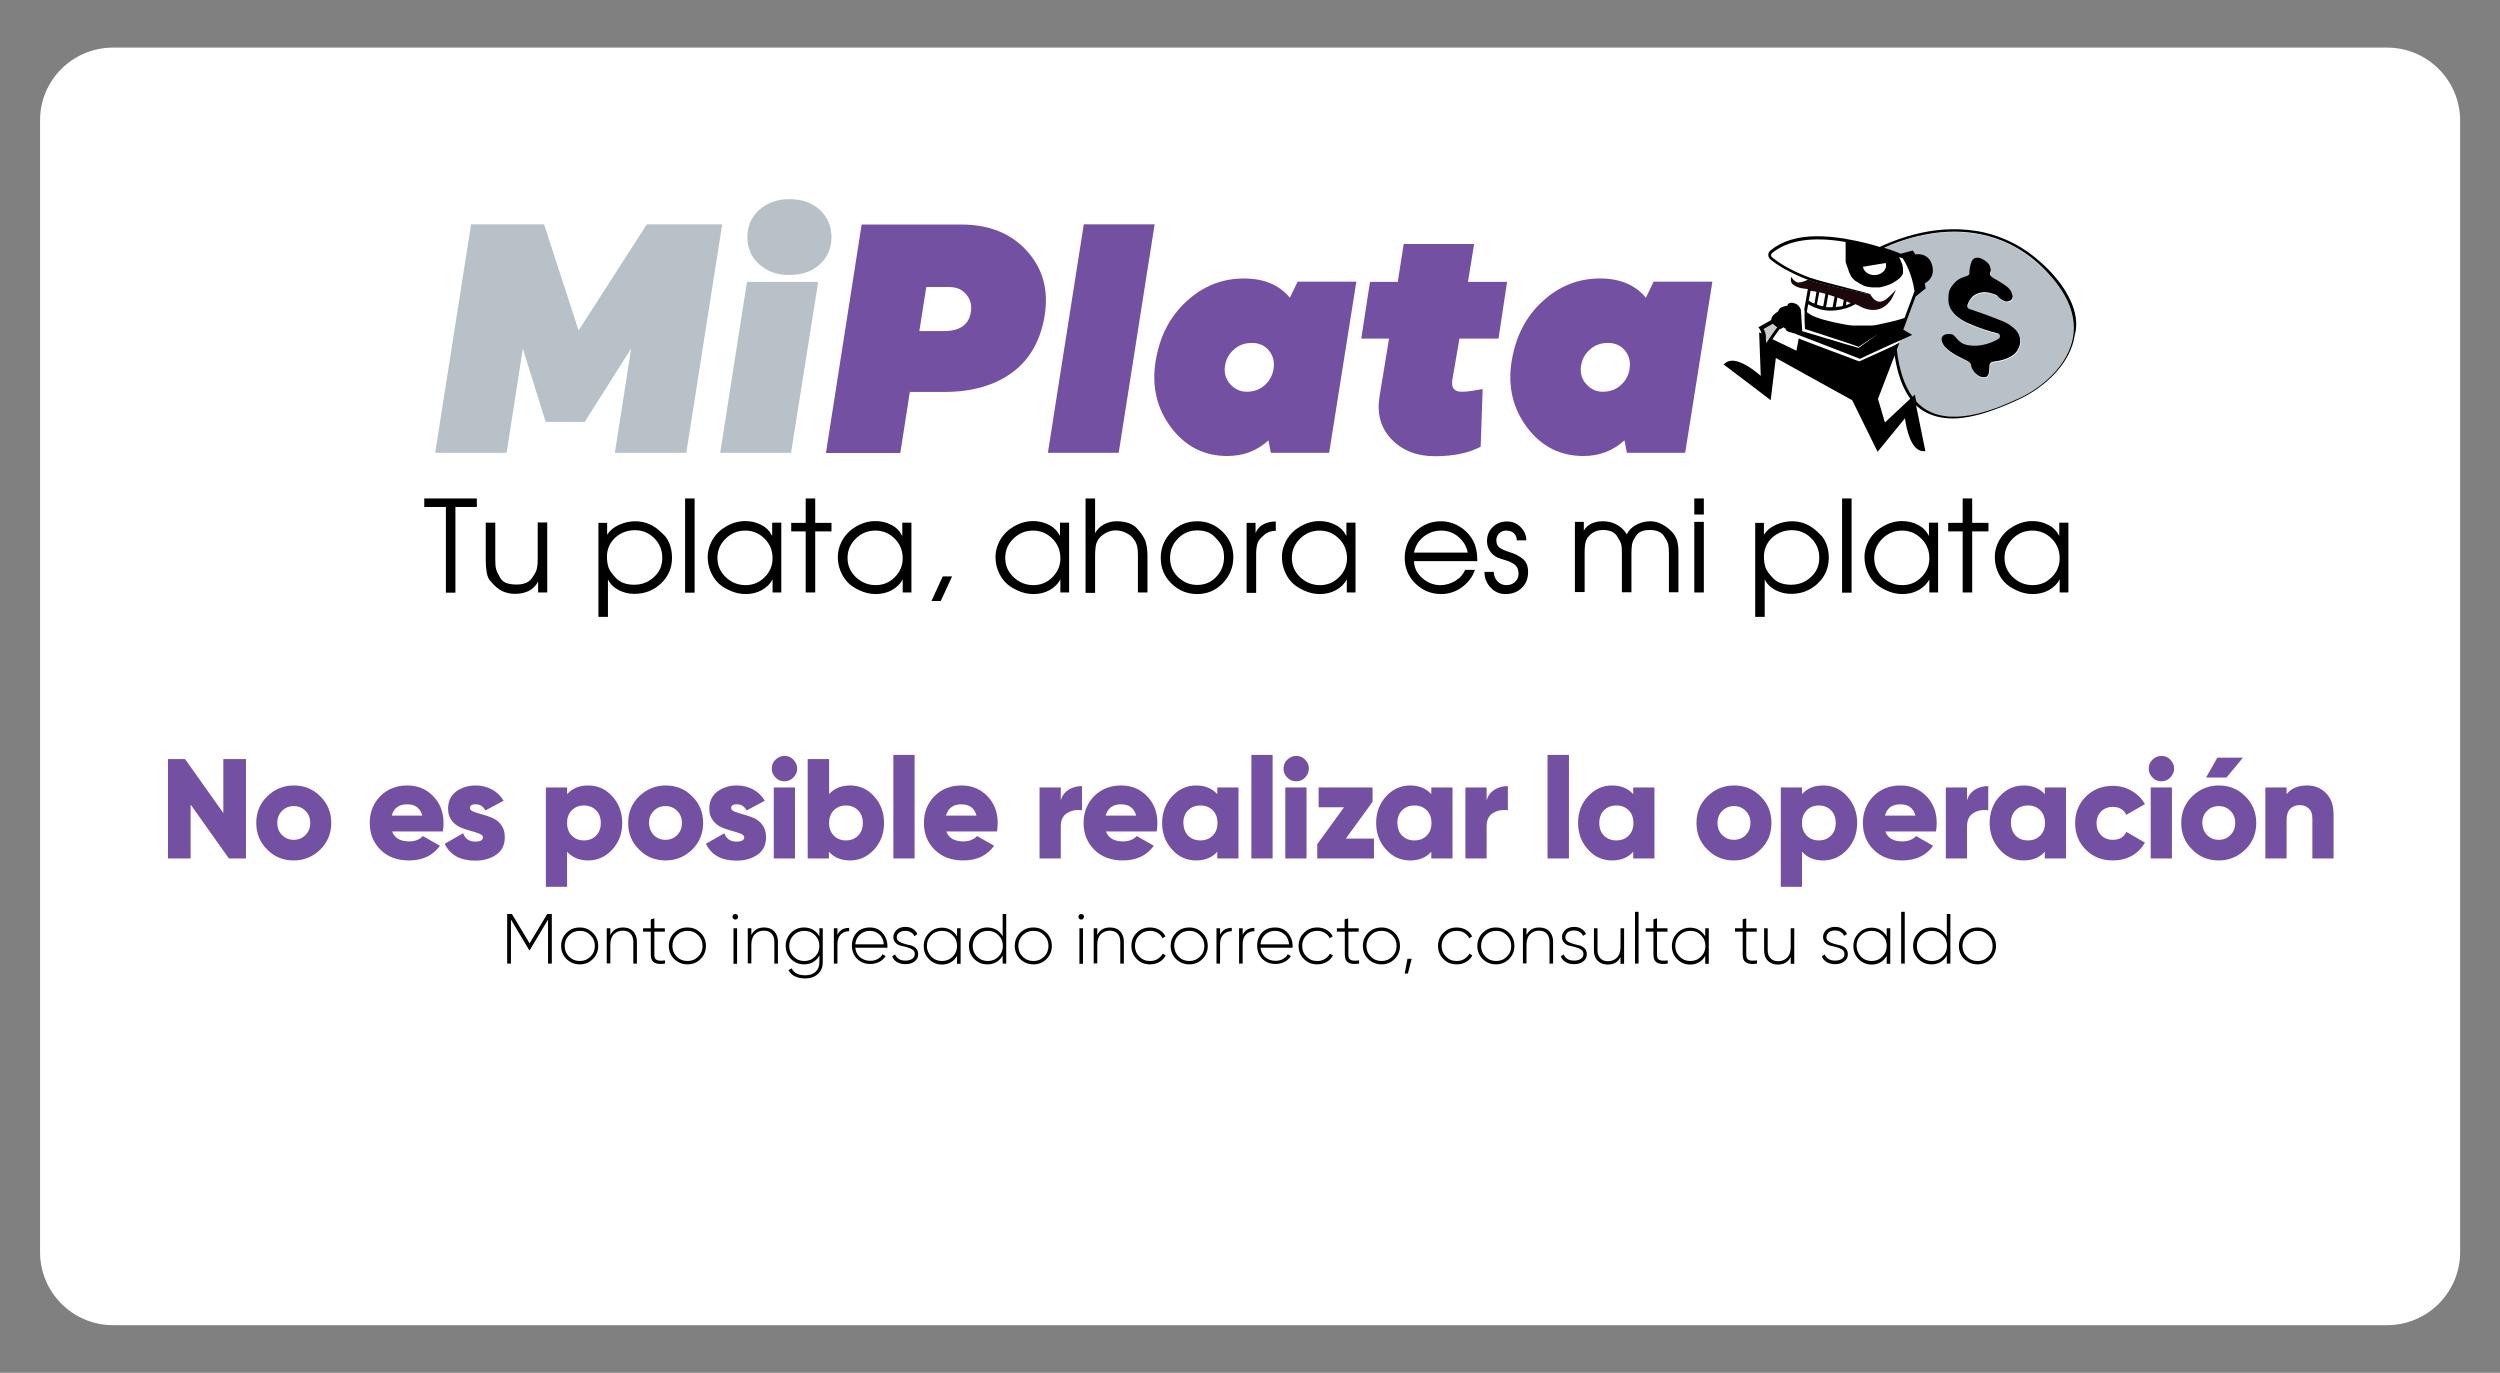 <?xml version="1.0" encoding="utf-8"?>
<!-- Generator: Adobe Illustrator 26.5.0, SVG Export Plug-In . SVG Version: 6.00 Build 0)  -->
<svg version="1.1" id="Capa_1" xmlns="http://www.w3.org/2000/svg" xmlns:xlink="http://www.w3.org/1999/xlink" x="0px" y="0px"
	 viewBox="0 0 1260.4 692.1" style="enable-background:new 0 0 1260.4 692.1;" xml:space="preserve">
<rect x="0" y="0" width="1260.4" height="692.1" fill="#808080" stroke="none"/>
<style type="text/css">
	.st0{fill:#FFFFFF;}
	.st1{fill:#B7C1C7;}
	.st2{fill:#7350A2;}
	.st3{fill:#CCCCCC;}
	.st4{fill:none;}
	.st5{fill:#1C070B;stroke:#1C070B;stroke-miterlimit:10;}
	.st6{fill:#1C070B;}
</style>
<g>
	<g>
		<path class="st0" d="M1203.4,668.1H57c-20.3,0-36.8-16.5-36.8-36.8V60.8C20.1,40.5,36.6,24,57,24h1146.5
			c20.3,0,36.8,16.5,36.8,36.8v570.5C1240.3,651.6,1223.8,668.1,1203.4,668.1z"/>
	</g>
	<g>
		<g>
			<g>
				<g>
					<path d="M224.8,255.6h-10.9v-4.3h26.5v4.3h-10.8v43.2h-4.8V255.6z"/>
					<path d="M275.8,298.7h-4.5v-5.5c-1.1,2.1-2.7,3.7-4.7,4.7c-2,1-4.3,1.5-6.9,1.5c-2.4,0-4.6-0.5-6.5-1.4
						c-1.9-0.9-3.9-2.6-5.8-4.9c-1-1-1.6-2.4-2-4.3c-0.3-1.8-0.5-4.1-0.5-6.8v-18.5h4.8v18.5c0,2.2,0.1,3.8,0.4,4.8
						c0.2,1,1,2.6,2.2,4.7c1.3,2.2,4,3.2,8.1,3.2c3.6,0,6.1-1,7.6-3c1.5-2,2.4-3.7,2.7-5.1c0.3-1.4,0.4-2.9,0.4-4.7v-18.5h4.8V298.7
						z"/>
					<path d="M306.1,263.6v6c1.3-2.1,3.3-3.8,6-5c2.7-1.2,5.4-1.8,8.1-1.8c2.7,0,5.2,0.5,7.5,1.6c2.3,1,4.6,2.8,6.9,5.2
						c1.2,1,2.1,2.6,3,4.7c0.8,2.1,1.2,4.4,1.2,6.9c0,5.2-1.9,9.5-5.6,13c-3.7,3.5-8.2,5.2-13.4,5.2c-2.7,0-5.4-0.6-7.9-1.9
						c-2.5-1.3-4.3-3.1-5.4-5.4V311h-4.8v-47.4H306.1z M333.9,281.2c0-3.8-1.3-7.1-4-9.8c-2.7-2.7-5.9-4.1-9.8-4.1
						c-3.9,0-7.2,1.3-10,3.8c-2.7,2.6-4.1,5.8-4.1,9.6c0,2.1,0.3,3.9,0.8,5.4c0.5,1.5,1.8,3.3,3.9,5.5c2.1,2.1,5.1,3.2,9,3.2
						c3.9,0,7.3-1.3,10-3.9C332.6,288.4,333.9,285.1,333.9,281.2z"/>
					<path d="M345.4,251.3h4.8v47.5h-4.8V251.3z"/>
					<path d="M394.1,298.7h-4.6v-6.6c-1.3,2.4-3.2,4.2-5.6,5.5c-2.4,1.3-5.1,1.9-8,1.9c-2.7,0-5.5-0.6-8.2-1.9
						c-2.7-1.2-4.8-2.7-6.3-4.4c-1.5-1.7-2.6-3.6-3.4-5.7c-0.8-2.1-1.2-4.4-1.2-6.7c0-2.1,0.4-4.3,1.3-6.4c0.8-2.1,2.1-4,3.7-5.7
						c1.6-1.7,3.7-3.1,6.2-4.3c2.5-1.1,5-1.7,7.6-1.7c3,0,5.7,0.6,8.1,1.9c2.5,1.2,4.3,3.1,5.6,5.6v-6.7h4.6V298.7z M361.7,281.3
						c0,3.8,1.4,7,4.2,9.7c2.8,2.6,6.1,4,10,4c3.7,0,6.9-1.3,9.6-4c2.7-2.7,4-5.9,4-9.5c0-3.9-1.3-7.2-4-9.9s-5.9-4.1-9.8-4.1
						c-3.9,0-7.2,1.4-9.9,4.1S361.7,277.4,361.7,281.3z"/>
					<path d="M406.2,267.9h-7.3v-4.3h7.3v-12.3h4.8v12.3h8.2v4.3H411v30.8h-4.8V267.9z"/>
					<path d="M459.7,298.7h-4.6v-6.6c-1.3,2.4-3.2,4.2-5.6,5.5c-2.4,1.3-5.1,1.9-8,1.9c-2.7,0-5.5-0.6-8.2-1.9
						c-2.7-1.2-4.8-2.7-6.3-4.4c-1.5-1.7-2.6-3.6-3.4-5.7c-0.8-2.1-1.2-4.4-1.2-6.7c0-2.1,0.4-4.3,1.3-6.4c0.8-2.1,2.1-4,3.7-5.7
						c1.6-1.7,3.7-3.1,6.2-4.3c2.5-1.1,5-1.7,7.6-1.7c3,0,5.7,0.6,8.1,1.9c2.5,1.2,4.3,3.1,5.6,5.6v-6.7h4.6V298.7z M427.3,281.3
						c0,3.8,1.4,7,4.2,9.7c2.8,2.6,6.1,4,10,4c3.7,0,6.9-1.3,9.6-4c2.7-2.7,4-5.9,4-9.5c0-3.9-1.3-7.2-4-9.9s-5.9-4.1-9.8-4.1
						c-3.9,0-7.2,1.4-9.9,4.1S427.3,277.4,427.3,281.3z"/>
					<path d="M475.3,290.6h4.7l-5.7,12.4h-4.7L475.3,290.6z"/>
					<path d="M539.2,298.7h-4.6v-6.6c-1.3,2.4-3.2,4.2-5.6,5.5c-2.4,1.3-5.1,1.9-8,1.9c-2.7,0-5.5-0.6-8.2-1.9
						c-2.7-1.2-4.8-2.7-6.3-4.4c-1.5-1.7-2.6-3.6-3.4-5.7c-0.8-2.1-1.2-4.4-1.2-6.7c0-2.1,0.4-4.3,1.3-6.4c0.8-2.1,2.1-4,3.7-5.7
						c1.6-1.7,3.7-3.1,6.2-4.3c2.5-1.1,5-1.7,7.6-1.7c3,0,5.7,0.6,8.1,1.9c2.5,1.2,4.3,3.1,5.6,5.6v-6.7h4.6V298.7z M506.8,281.3
						c0,3.8,1.4,7,4.2,9.7c2.8,2.6,6.1,4,10,4c3.7,0,6.9-1.3,9.6-4c2.7-2.7,4-5.9,4-9.5c0-3.9-1.3-7.2-4-9.9s-5.9-4.1-9.8-4.1
						c-3.9,0-7.2,1.4-9.9,4.1C508.2,274.2,506.8,277.4,506.8,281.3z"/>
					<path d="M547.3,251.3h4.8v17.5c1-1.9,2.5-3.3,4.4-4.4c1.9-1,4-1.6,6.3-1.6c4.9,0,8.5,1.3,10.7,3.9c2.3,2.6,3.7,4.9,4.2,6.8
						c0.5,1.9,0.8,4.2,0.8,6.7v18.5h-4.8v-18.5c0-1.9-0.1-3.5-0.4-4.7c-0.3-1.3-0.8-2.5-1.8-3.8c-0.9-1.3-2.2-2.3-3.9-3.1
						c-1.6-0.8-3.4-1.2-5.1-1.2c-1.7,0-3.3,0.4-4.8,1.2c-1.6,0.8-2.8,1.8-3.7,3c-0.9,1.2-1.4,2.5-1.6,3.9c-0.2,1.4-0.3,3-0.3,4.9
						v18.5h-4.8V251.3z"/>
					<path d="M621.8,280.9c0,5-1.8,9.4-5.3,13.1c-3.6,3.7-7.9,5.5-12.9,5.5c-5.1,0-9.4-1.8-13-5.3c-3.6-3.5-5.4-7.8-5.4-12.9
						c0-5.1,1.8-9.5,5.4-13.1c3.6-3.6,7.9-5.4,13.1-5.4c4.9,0,9.1,1.8,12.8,5.4C620,271.8,621.8,276,621.8,280.9z M589.9,281.3
						c0,3.8,1.3,7,4,9.6c2.7,2.6,5.9,4,9.7,4c3.9,0,7.1-1.4,9.6-4.1c2.6-2.7,3.9-6,3.9-9.9c0-2-0.3-3.7-1-5.3
						c-0.7-1.6-2-3.3-4.1-5.3c-2.1-2-4.9-2.9-8.4-2.9c-3.9,0-7.1,1.4-9.7,4.1C591.2,274.2,589.9,277.5,589.9,281.3z"/>
					<path d="M628.5,263.6h4.5v5.1c0.9-2,2.2-3.5,4-4.4c1.8-0.9,3.9-1.4,6.2-1.4v4.7c-2.3,0-4.3,0.7-6,2.2c-1.7,1.5-2.8,2.8-3.2,4.1
						s-0.7,3-0.7,5.3v19.7h-4.8V263.6z"/>
					<path d="M683.6,298.7h-4.6v-6.6c-1.3,2.4-3.2,4.2-5.6,5.5c-2.4,1.3-5.1,1.9-8,1.9c-2.7,0-5.5-0.6-8.2-1.9
						c-2.7-1.2-4.8-2.7-6.3-4.4c-1.5-1.7-2.6-3.6-3.4-5.7c-0.8-2.1-1.2-4.4-1.2-6.7c0-2.1,0.4-4.3,1.3-6.4c0.8-2.1,2.1-4,3.7-5.7
						c1.6-1.7,3.7-3.1,6.2-4.3c2.5-1.1,5-1.7,7.6-1.7c3,0,5.7,0.6,8.1,1.9c2.5,1.2,4.3,3.1,5.6,5.6v-6.7h4.6V298.7z M651.3,281.3
						c0,3.8,1.4,7,4.2,9.7c2.8,2.6,6.1,4,10,4c3.7,0,6.9-1.3,9.6-4c2.7-2.7,4-5.9,4-9.5c0-3.9-1.3-7.2-4-9.9s-5.9-4.1-9.8-4.1
						c-3.9,0-7.2,1.4-9.9,4.1S651.3,277.4,651.3,281.3z"/>
					<path d="M712.9,282.9c0,3.2,1.4,6.1,4.1,8.5c2.7,2.4,5.8,3.6,9.1,3.6c2.7,0,5.2-0.7,7.5-2.1c2.4-1.4,4-3.2,5.1-5.6h4.9
						c-1.2,3.6-3.5,6.5-6.6,8.8c-3.2,2.3-6.7,3.4-10.4,3.4c-5.1,0-9.4-1.8-13-5.3c-3.6-3.5-5.4-7.9-5.4-13c0-5.1,1.8-9.4,5.3-13
						c3.5-3.6,7.9-5.4,13-5.4c2.7,0,5.3,0.6,7.8,1.8c2.4,1.2,4.5,2.8,6.2,4.8c1.7,2,2.8,4.1,3.4,6.2c0.6,2.1,0.9,4.5,0.9,7.3H712.9z
						 M740,278.6c-0.6-3.1-2.2-5.8-4.7-7.9c-2.5-2.2-5.5-3.2-8.7-3.2c-3.3,0-6.3,1-8.9,3.1c-2.6,2.1-4.2,4.8-4.8,8H740z"/>
					<path d="M753.1,288.3c0,1.8,0.6,3.4,1.8,4.7c1.2,1.3,2.7,2,4.5,2c1.8,0,3.2-0.5,4.4-1.6c1.2-1.1,1.8-2.5,1.8-4.2
						c0-1.9-0.6-3.4-1.8-4.4c-1.2-1-2.8-1.8-4.6-2.3c-1.9-0.6-3.3-1-4.2-1.4c-0.9-0.4-1.8-1-2.6-1.8c-0.8-0.8-1.5-1.8-2-2.9
						c-0.5-1.2-0.7-2.4-0.7-3.7c0-2.8,1-5.2,2.9-7c1.9-1.9,4.4-2.8,7.2-2.8c2.6,0,4.9,0.9,6.8,2.8c1.9,1.9,2.9,4.1,2.9,6.7h-4.8
						c0-1.5-0.5-2.7-1.5-3.6c-1-0.9-2.3-1.3-3.9-1.3c-1.4,0-2.5,0.5-3.5,1.4c-0.9,0.9-1.4,2.1-1.4,3.5c0,1.7,0.5,2.9,1.6,3.7
						c1.1,0.8,2.9,1.6,5.5,2.4c2.6,0.8,4.7,2,6.4,3.4c1.7,1.5,2.5,3.6,2.5,6.5c0,3.3-1.1,6-3.2,8c-2.1,2.1-4.9,3.1-8.2,3.1
						c-3,0-5.5-1.1-7.5-3.3c-2.1-2.2-3.1-4.8-3.1-7.9H753.1z"/>
					<path d="M794,263.1h4.5v4.4c0.9-1.5,2.1-2.7,3.8-3.5c1.6-0.8,3.5-1.2,5.6-1.2c2.4,0,4.5,0.4,6.4,1.3c1.9,0.9,3.6,2.2,5,4
						l0.9,1.3l0.7-1.3c1.2-1.7,2.8-3,4.8-3.9c2-0.9,4.1-1.4,6.3-1.4c1.9,0,3.7,0.4,5.5,1.3c1.8,0.9,3.5,2.1,5,3.6
						c1.5,1.5,2.5,3.1,3,4.8s0.7,3.7,0.7,6.1v20h-4.8v-19.6c0-1.7-0.1-3.1-0.3-4.3c-0.2-1.2-1-2.7-2.3-4.6c-1.3-1.9-3.7-2.9-7-2.9
						c-3.3,0-5.6,0.9-6.8,2.7c-1.3,1.8-2,3.3-2.2,4.6c-0.2,1.3-0.3,2.8-0.3,4.5v19.6h-4.8v-20.1c0-1.5-0.1-2.8-0.3-3.9
						c-0.2-1-1-2.5-2.3-4.5c-1.3-1.9-3.6-2.9-6.9-2.9c-1.6,0-3,0.3-4.3,0.9c-1.3,0.6-2.4,1.6-3.4,2.8c-0.7,1-1.1,2.1-1.3,3.3
						c-0.2,1.2-0.3,2.6-0.3,4.2v20.1H794V263.1z"/>
					<path d="M854.2,251.3h4.8v8.1h-4.8V251.3z M854.2,263.1h4.8v35.6h-4.8V263.1z"/>
					<path d="M889.3,263.6v6c1.3-2.1,3.3-3.8,6-5c2.7-1.2,5.4-1.8,8.1-1.8c2.7,0,5.2,0.5,7.5,1.6c2.3,1,4.6,2.8,6.9,5.2
						c1.2,1,2.1,2.6,3,4.7c0.8,2.1,1.2,4.4,1.2,6.9c0,5.2-1.9,9.5-5.6,13c-3.7,3.5-8.2,5.2-13.4,5.2c-2.7,0-5.4-0.6-7.9-1.9
						c-2.5-1.3-4.3-3.1-5.4-5.4V311h-4.8v-47.4H889.3z M917.2,281.2c0-3.8-1.3-7.1-4-9.8c-2.7-2.7-5.9-4.1-9.8-4.1
						c-3.9,0-7.2,1.3-10,3.8c-2.7,2.6-4.1,5.8-4.1,9.6c0,2.1,0.3,3.9,0.8,5.4c0.5,1.5,1.8,3.3,3.9,5.5c2.1,2.1,5.1,3.2,9,3.2
						c3.9,0,7.3-1.3,10-3.9C915.8,288.4,917.2,285.1,917.2,281.2z"/>
					<path d="M928.7,251.3h4.8v47.5h-4.8V251.3z"/>
					<path d="M977.3,298.7h-4.6v-6.6c-1.3,2.4-3.2,4.2-5.6,5.5c-2.4,1.3-5.1,1.9-8,1.9c-2.7,0-5.5-0.6-8.2-1.9
						c-2.7-1.2-4.8-2.7-6.3-4.4c-1.5-1.7-2.6-3.6-3.4-5.7c-0.8-2.1-1.2-4.4-1.2-6.7c0-2.1,0.4-4.3,1.3-6.4c0.8-2.1,2.1-4,3.7-5.7
						c1.6-1.7,3.7-3.1,6.2-4.3c2.5-1.1,5-1.7,7.6-1.7c3,0,5.7,0.6,8.1,1.9c2.5,1.2,4.3,3.1,5.6,5.6v-6.7h4.6V298.7z M944.9,281.3
						c0,3.8,1.4,7,4.2,9.7c2.8,2.6,6.1,4,10,4c3.7,0,6.9-1.3,9.6-4c2.7-2.7,4-5.9,4-9.5c0-3.9-1.3-7.2-4-9.9s-5.9-4.1-9.8-4.1
						c-3.9,0-7.2,1.4-9.9,4.1S944.9,277.4,944.9,281.3z"/>
					<path d="M989.5,267.9h-7.3v-4.3h7.3v-12.3h4.8v12.3h8.2v4.3h-8.2v30.8h-4.8V267.9z"/>
					<path d="M1043,298.7h-4.6v-6.6c-1.3,2.4-3.2,4.2-5.6,5.5c-2.4,1.3-5.1,1.9-8,1.9c-2.7,0-5.5-0.6-8.2-1.9
						c-2.7-1.2-4.8-2.7-6.3-4.4c-1.5-1.7-2.6-3.6-3.4-5.7c-0.8-2.1-1.2-4.4-1.2-6.7c0-2.1,0.4-4.3,1.3-6.4c0.8-2.1,2.1-4,3.7-5.7
						c1.6-1.7,3.7-3.1,6.2-4.3c2.5-1.1,5-1.7,7.6-1.7c3,0,5.7,0.6,8.1,1.9c2.5,1.2,4.3,3.1,5.6,5.6v-6.7h4.6V298.7z M1010.6,281.3
						c0,3.8,1.4,7,4.2,9.7c2.8,2.6,6.1,4,10,4c3.7,0,6.9-1.3,9.6-4c2.7-2.7,4-5.9,4-9.5c0-3.9-1.3-7.2-4-9.9s-5.9-4.1-9.8-4.1
						c-3.9,0-7.2,1.4-9.9,4.1S1010.6,277.4,1010.6,281.3z"/>
				</g>
			</g>
		</g>
		<g>
			<g>
				<path class="st1" d="M255.4,228.3h-36l18.1-115.2h36.8l17.4,53.5l34.4-53.5h38l-18.1,115.2h-36l8.2-52.6l-23.4,37h-19.7
					l-11.5-37L255.4,228.3z"/>
				<path class="st1" d="M412.5,142.1l-13.7,86.2h-35.7l13.5-86.2H412.5z M382.8,133.3c-4-3.6-6-8.1-6-13.7c0-5.6,2-10.2,6-13.8
					c4-3.6,9.1-5.4,15.2-5.4c6.3,0,11.4,1.8,15.3,5.4c3.9,3.6,5.9,8.2,5.9,13.8c0,5.6-2,10.2-5.9,13.7c-3.9,3.6-9,5.3-15.3,5.3
					C391.9,138.7,386.8,136.9,382.8,133.3z"/>
				<g>
					<path class="st2" d="M434.4,113.2h50.2c14,0,25.1,4.4,33.1,13.3c8.1,8.9,11,19.7,9,32.4c-2,12.5-7.3,22.1-16.1,28.7
						c-8.8,6.6-20.3,10-34.5,10h-17.4l-4.8,30.8h-37.5L434.4,113.2z M476,166.9c8,0,12.5-3.2,13.5-9.7c0.5-3.3-0.2-6.2-2.3-8.7
						c-2.1-2.5-4.9-3.8-8.6-3.8H467l-3.5,22.2H476z"/>
				</g>
				<g>
					<path class="st2" d="M582.1,113.2L564,228.3h-35.7l18.1-115.2H582.1z"/>
				</g>
				<g>
					<path class="st2" d="M683.8,142.1l-13.7,86.2h-29.4l-1.2-6.3c-5.8,5.3-12.7,7.9-20.7,7.9c-11.7,0-21.2-4.8-28.4-14.4
						c-7.2-9.6-9.8-20.7-7.8-33.3c2-12.4,7.1-22.5,15.5-30.2c8.3-7.7,18-11.6,29-11.6c10.1,0,17.8,3.2,23.2,9.7l3.9-8.1H683.8z
						 M628.5,197.5c3.6,0,6.7-1.1,9.1-3.3c2.5-2.2,4-5,4.5-8.4c0.5-3.4-0.2-6.4-2.3-9c-2.1-2.6-4.9-3.9-8.6-3.9s-6.7,1.1-9.1,3.3
						c-2.5,2.2-4,4.9-4.5,8.2c-0.5,3.4,0.2,6.4,2.4,9S625,197.5,628.5,197.5z"/>
				</g>
				<g>
					<path class="st2" d="M723.3,230c-9.1,0-16.4-2.9-21.8-8.6c-5.4-5.7-7.4-12.8-6-21.4l4.8-29.3h-14l4.4-28.6h14l3-19.1h35.5
						l-3.1,19.1h19.7l-4.3,28.6h-19.7l-3.6,20.9c-0.6,3.9,1,5.9,4.6,5.9c1.6,0,3.3-0.1,5.1-0.4c1.8-0.3,3.1-0.5,4.1-0.7l1.5-0.3
						l-1,29.1C740.6,228.4,732.9,230,723.3,230z"/>
				</g>
				<g>
					<path class="st2" d="M863.3,142.1l-13.7,86.2h-29.4l-1.2-6.3c-5.8,5.3-12.7,7.9-20.7,7.9c-11.7,0-21.2-4.8-28.4-14.4
						c-7.2-9.6-9.8-20.7-7.8-33.3c2-12.4,7.1-22.5,15.5-30.2c8.3-7.7,18-11.6,29-11.6c10.1,0,17.8,3.2,23.2,9.7l3.9-8.1H863.3z
						 M808,197.5c3.6,0,6.7-1.1,9.1-3.3c2.5-2.2,4-5,4.5-8.4c0.5-3.4-0.2-6.4-2.3-9c-2.1-2.6-4.9-3.9-8.6-3.9s-6.7,1.1-9.1,3.3
						c-2.5,2.2-4,4.9-4.5,8.2c-0.5,3.4,0.2,6.4,2.4,9S804.5,197.5,808,197.5z"/>
				</g>
			</g>
			<g>
				<g>
					<g>
						<g>
							<g>
								<path class="st3" d="M895.7,165c-0.1,0-0.1-0.1-0.2-0.1c0,0-0.1,0-0.1-0.1c-0.1-0.1-0.2-0.1-0.2-0.2c0,0,0,0,0,0
									c-0.4-0.3-0.8-0.6-1.1-0.9c0,0-0.1-0.1-0.1-0.1c0,0-0.1-0.1-0.1-0.1c-0.1-0.1-0.1-0.2-0.2-0.2l-0.1,0.1v0l-4.6,2.6
									c0.4,0.7,1.1,2,1.2,3.5l0,0v0.5c0,0,0,0,0,0c0,0.2,0,0.3,0,0.5c-0.1,1,0.1,1.9,0.3,2.6c0.2-0.4,0.6-1.1,1.2-2.1l0.4-0.5l0,0
									c1.2-1.7,2.7-3.8,3.8-5.2l0,0l0,0C895.9,165.1,895.8,165,895.7,165z"/>
							</g>
							<g>
								<path class="st0" d="M931.4,154c0.1,0,0.2-0.1,0.3-0.1c0.2-0.1,0.5-0.2,0.7-0.3c0.1,0,0.1,0,0.2-0.1
									c0.3-0.1,0.6-0.2,0.8-0.4c0.1,0,0.2-0.1,0.2-0.1c0.2-0.1,0.4-0.2,0.6-0.3c0,0,0.1,0,0.1-0.1c-1-0.5-2.1-1.1-3.1-1.5l-0.5,3
									c0.1,0,0.1,0,0.2,0C931,154.2,931.2,154.1,931.4,154z"/>
							</g>
							<g>
								<path class="st0" d="M916.9,154.5c0.2,0.1,0.4,0.1,0.6,0.2c0,0,0.1,0,0.1,0c0.2,0.1,0.5,0.1,0.7,0.2c0.1,0,0.1,0,0.2,0
									c0.2,0,0.4,0.1,0.6,0.1c0,0,0.1,0,0.1,0l1.4-7.7c-1.1-0.3-2.2-0.6-3.2-0.8l-0.2,1.3l-1.2,6.3c0,0,0,0,0,0
									c0.2,0.1,0.4,0.2,0.7,0.2C916.7,154.4,916.8,154.4,916.9,154.5z"/>
							</g>
							<g>
								<path class="st0" d="M945,138.7c3.2,0,5.9-2.2,5.9-4.9c0-0.4-0.1-0.8-0.2-1.2l-11.5,1.9C939.6,136.9,942.1,138.7,945,138.7z
									"/>
							</g>
							<g>
								<path class="st0" d="M912.5,152.5c0.2,0.1,0.3,0.2,0.5,0.3c0.1,0,0.1,0.1,0.2,0.1c0.2,0.1,0.4,0.2,0.6,0.3c0,0,0,0,0.1,0
									c0.2,0.1,0.4,0.2,0.6,0.3c0,0,0.1,0,0.1,0l0-0.2l1.3-7.2c-1.1-0.2-2.1-0.4-3.1-0.5l-1.2,6.3c0,0,0,0,0,0
									c0.2,0.1,0.4,0.3,0.6,0.4C912.4,152.5,912.4,152.5,912.5,152.5z"/>
							</g>
							<g>
								<path class="st0" d="M921.4,155.4c0.1,0,0.1,0,0.2,0c0.2,0,0.5,0,0.7,0c0,0,0.1,0,0.1,0c0.2,0,0.4,0,0.6,0
									c0.1,0,0.1,0,0.2,0c0.3,0,0.5,0,0.8,0c0,0,0,0,0,0l1-5.2l0.3-1.4c-1.1-0.4-2.1-0.7-3.2-1.1l-0.7,3.8l-0.7,3.8
									c0,0,0.1,0,0.1,0C921,155.3,921.2,155.3,921.4,155.4z"/>
							</g>
							<g>
								<path class="st0" d="M926.4,155.2c0.3,0,0.5-0.1,0.8-0.1c0.1,0,0.1,0,0.2,0c0.2,0,0.4-0.1,0.6-0.1c0.1,0,0.1,0,0.2,0
									c0.3-0.1,0.5-0.1,0.8-0.2c0,0,0,0,0.1,0l0.7-4.1c-1-0.5-2.1-0.9-3.2-1.3l-1.1,6c0,0,0.1,0,0.1,0
									C925.9,155.3,926.2,155.3,926.4,155.2C926.4,155.2,926.4,155.2,926.4,155.2z"/>
							</g>
							<g>
								<g>
									<path class="st1" d="M1027.7,133.2c-18.7-16.9-40.1-17.6-54.7-15.2c-10,1.6-18.3,4.9-23.2,7.1c1.5,0.5,3,1,4.5,1.5l0,0
										l1.8,0.7l0.3,0.1v0c0.6,0.2,1.2,0.5,1.8,0.7l6-1.6l0.3,0.4c0.4,0.4,0.7,0.9,1,1.5c1.2-0.2,3.2-0.2,5,0.8
										c1.7,0.9,2.8,2.5,3.5,4.7c1.6,5.8-2.2,8.4-3.7,9.2c0.2,1.2,0.4,2,0.4,2.1l0.1,0.4l-5.1,4.1l-3.6,9.6l-2.6,7.1l4.4,2.6
										l-0.4,0.3c-1.7,0.8-3.4,1.5-5.1,2.3c-0.1,0.1-0.2,0.1-0.4,0.2l-0.5,1.3c0,0,0,0,0,0l-1.3,3.3c1.2,10.2,3.8,18.1,7.9,23.7
										l1.2-1.1l0.7,3.5c1.6,1.7,3.4,3.2,5.3,4.3c14.8,8.7,37.2-1.6,46.7-6c11.1-5.1,24.9-16.3,27.1-31.2
										C1047,157.5,1041.1,145.3,1027.7,133.2z M1017.6,176.5c-0.8,1.4-1.8,2.5-3.1,3.3c-1.4,0.8-2.8,1.4-4.2,1.9
										c-1.4,0.4-2.6,0.7-3.7,0.8c-1.7,0.2-2.4,0.4-2.9,0.9c0,0-0.1,0.1-0.1,0.2c-0.4,0.5-0.6,1.3-0.5,2.5c0,0.7,0,1.5-0.2,2.3
										c-0.1,0.7-0.4,1.2-0.8,1.7c-0.3,0.4-1.1,0.5-1.6,0.5c-1.1,0-1.9-0.3-2.7-0.7c-0.8-0.5-1.5-1.1-2.1-1.7
										c-0.6-0.6-1-1.3-1.2-1.9c-0.4-0.8-0.5-1.3-0.5-1.4c-0.1-0.6-0.4-1.5-1.4-2.2c-0.5-0.3-1.2-0.7-2.1-1.1
										c-0.8-0.4-1.8-0.9-3-1.5c-1.2-0.6-2.6-1.5-4.2-2.6c-1.5-1-2.6-2.1-3.3-3.3c-0.6-1-0.9-2-0.9-2.8c0-0.7,0.3-1.3,0.8-1.8
										c0.5-0.5,1.4-0.8,2.6-0.8c0.1,0,0.3,0,0.4,0c1.2,0,1.8,0.2,2,0.4c0.6,0.4,1.1,0.9,1.6,1.6c0.7,0.8,1.5,1.6,2.4,2.3
										c1.1,0.8,2.7,1.3,4.8,1.5c0.7,0.1,1.4,0.1,2.1,0.1c1.2,0,2.4-0.1,3.5-0.3c1.6-0.3,3.1-0.7,4.4-1.2c0,0,0,0,0,0
										c1.5-0.6,2.8-1.3,4.1-2c0.5-0.3,0.8-0.9,0.7-1.5c-0.1-0.6-0.5-1.1-1.1-1.2c-1-0.3-2.1-0.6-3.3-0.9c0,0,0,0,0,0
										c-1-0.3-2.1-0.6-3.2-1c-1.3-0.5-2.5-0.9-3.7-1.3c-1.3-0.5-2.8-1.1-4.6-1.9c-1.7-0.7-3.4-1.6-4.9-2.8
										c-0.3-0.3-0.7-0.5-1-0.8c-0.2-0.1-0.3-0.3-0.5-0.4c-0.6-0.6-1.2-1.3-1.7-2c0,0-0.1-0.1-0.1-0.1c-0.2-0.3-0.4-0.6-0.6-0.9
										c-1-1.6-1.4-3.6-1.3-5.9c0,0,0,0,0,0c0-2.3,0.6-4.1,1.5-5.5c1.1-1.5,2.2-2.6,3.3-3.5c1.3-0.9,2.9-1.6,4.7-2
										c0.7-0.2,1.2-0.8,1.1-1.6c0-0.5,0-1.1,0.1-1.7c0.1-0.6,0.2-1.3,0.4-2.1c0.1-0.7,0.4-1.4,0.8-2.2c0.3-0.6,0.7-1,1.1-1.2
										c0.5-0.3,1-0.4,1.6-0.4c0.6,0,1.2,0.1,1.9,0.4c0.7,0.3,1.4,0.7,2.1,1.2c1.2,0.9,2,1.9,2.4,2.9c0.3,1,0.4,1.8,0.3,2.4
										c-0.2,0.6-0.4,1.1-0.3,1.6c0.2,0.8,0.7,1.2,1.4,1.6c0.4,0.3,1.2,0.7,2.1,1.2c0.9,0.5,2.2,1.3,3.9,2.5
										c1.5,1,2.6,2.1,3.2,3.1c0.6,1,0.9,1.8,0.8,2.6c0,0.7-0.2,1.2-0.6,1.7c-0.4,0.5-0.9,0.7-1.6,0.8c0,0,0,0,0,0
										c-0.2,0-0.5,0.1-0.7,0.1c-0.4,0-0.8-0.1-1.2-0.2c-0.7-0.3-1.4-0.6-1.8-1c-0.6-0.5-1.3-1.1-1.9-1.7
										c-0.1-0.2-0.3-0.3-0.5-0.4c-2.3-1-4.2-1.4-5.9-1.4c-0.4,0-0.9,0-1.3,0.1c-1.9,0.3-3.4,1-4.5,1.9c0,0,0,0,0,0
										c-1.2,1.1-2.2,2.6-2.8,4.5c-0.1,0.3-0.1,0.6,0,0.9c0,0.1,0,0.1,0.1,0.2c0,0,0,0,0,0.1c0.2,0.4,0.5,0.6,0.9,0.8
										c0.2,0.1,0.4,0.1,0.6,0.2c0.2,0.1,0.4,0.1,0.6,0.2c1.5,0.5,2.9,1,4.4,1.5c1.6,0.6,3.5,1.3,5.5,2c2,0.7,3.9,1.5,5.8,2.3
										c1.8,0.8,3.3,1.7,4.7,2.8c1.3,1.1,2.4,2.3,3.1,3.5c0.7,1.2,1.1,2.5,1.1,3.9C1018.8,173.6,1018.4,175,1017.6,176.5z"/>
								</g>
							</g>
							<g>
								<path class="st0" d="M956.9,161.4c0.1,0,0.2-0.1,0.3-0.1c0.1,0,0.2-0.1,0.4-0.1c0.1,0,0.2-0.1,0.3-0.1
									c0.1,0,0.2-0.1,0.4-0.1c0.1,0,0.2-0.1,0.3-0.1c0.1,0,0.2-0.1,0.3-0.1c0.1,0,0.2-0.1,0.3-0.1c0.1,0,0.2-0.1,0.3-0.1
									c0.1,0,0.2-0.1,0.3-0.1c0.1,0,0.2-0.1,0.3-0.1c0.1,0,0.1,0,0.1-0.1l5-13.4c-1.1-8.4-4.4-14.3-5.9-16.5
									c-0.6-0.2-1.2-0.5-1.8-0.7c0,0,0,0,0,0.1c0,0.1,0.1,0.2,0.1,0.3c0.1,0.2,0.2,0.4,0.3,0.5c0,0.1,0.1,0.2,0.1,0.3
									c0.1,0.2,0.1,0.3,0.2,0.5c0,0.1,0.1,0.2,0.1,0.3c0.1,0.2,0.1,0.3,0.2,0.4c0,0.1,0.1,0.2,0.1,0.3c0.1,0.1,0.1,0.3,0.2,0.4
									c0,0.1,0.1,0.2,0.1,0.3c0.1,0.2,0.1,0.3,0.1,0.4c0,0.1,0.1,0.2,0.1,0.2c0.1,0.2,0.1,0.3,0.1,0.5c0,0,0,0.1,0,0.1
									c0.1,0.2,0.1,0.4,0.1,0.6c0,0,0,0.1,0,0.1c0,0.1,0.1,0.3,0.1,0.4c0,0.1,0,0.1,0,0.2c0,0.1,0,0.2,0,0.4c0,0.1,0,0.1,0,0.2
									c0,0.1,0,0.2,0,0.3c0,0.1,0,0.1,0,0.2c0,0.1,0,0.2,0,0.3c0,0.1,0,0.1,0,0.2c0,0.1,0,0.2,0,0.3c0,0.1,0,0.1,0,0.2
									c0,0.1,0,0.2-0.1,0.3c0,0,0,0.1,0,0.1c0,0.1-0.1,0.3-0.2,0.4c-0.4,0.9-1.4,1.9-2.6,2.8c-0.2,0.1-0.4,0.3-0.6,0.4
									c-0.4,0.3-0.9,0.6-1.4,0.9c-1.5,0.8-3.3,1.5-5.3,2c-0.1,0-0.3,0.1-0.4,0.1c0,0-0.1,0-0.1,0c-0.1,0-0.2,0-0.3,0.1
									c0,0-0.1,0-0.1,0c-0.1,0-0.2,0-0.3,0.1c0,0-0.1,0-0.1,0c-0.1,0-0.3,0-0.5,0.1c0,0,0,0,0,0c-0.1,0-0.3,0-0.4,0
									c0,0-0.1,0-0.1,0c-0.1,0-0.2,0-0.3,0c0,0-0.1,0-0.1,0c-0.1,0-0.3,0-0.4,0c0,0-0.1,0-0.1,0c-0.2,0-0.3,0-0.5,0c0,0,0,0,0,0
									c0,0,0,0-0.1,0c-0.2,0-0.3,0-0.5,0c0,0-0.1,0-0.1,0c-0.2,0-0.3,0-0.5,0c0,0-0.1,0-0.1,0c-0.2,0-0.4,0-0.6,0c0,0-0.1,0-0.1,0
									c-0.1,0-0.3,0-0.4-0.1c-0.1,0-0.1,0-0.2,0c-0.2,0-0.4-0.1-0.5-0.1c0,0,0,0,0,0c-0.2,0-0.4-0.1-0.6-0.1c-0.1,0-0.1,0-0.2,0
									c-0.1,0-0.3-0.1-0.4-0.1c-0.1,0-0.1,0-0.2,0c-0.2-0.1-0.4-0.1-0.6-0.2c0,0,0,0-0.1,0c-0.2-0.1-0.3-0.1-0.5-0.2
									c-0.1,0-0.1,0-0.2-0.1c-0.2-0.1-0.3-0.1-0.5-0.2c0,0-0.1,0-0.1-0.1c-0.2-0.1-0.4-0.2-0.6-0.3c0,0-0.1,0-0.1-0.1
									c-0.2-0.1-0.3-0.2-0.5-0.2c-0.1,0-0.1-0.1-0.2-0.1c-0.2-0.1-0.3-0.2-0.5-0.3c0,0-0.1,0-0.1-0.1c-0.2-0.1-0.4-0.2-0.6-0.4
									c-0.1,0-0.1-0.1-0.2-0.1c-0.2-0.1-0.3-0.2-0.5-0.3c-0.1,0-0.1-0.1-0.2-0.1c-0.2-0.1-0.4-0.3-0.6-0.5
									c-0.1-0.1-0.2-0.2-0.3-0.3c0,0-0.1-0.1-0.1-0.1c-0.1-0.1-0.1-0.1-0.2-0.2c0,0-0.1-0.1-0.1-0.1c-0.1-0.1-0.1-0.1-0.2-0.2
									c0,0-0.1-0.1-0.1-0.1c-0.1-0.1-0.1-0.1-0.2-0.2c0-0.1-0.1-0.1-0.1-0.2c-0.1-0.1-0.1-0.1-0.2-0.2c0-0.1-0.1-0.1-0.1-0.2
									c0-0.1-0.1-0.1-0.1-0.2c0-0.1-0.1-0.1-0.1-0.2c0-0.1-0.1-0.1-0.1-0.2c0-0.1-0.1-0.1-0.1-0.2c0-0.1-0.1-0.1-0.1-0.2
									c0-0.1-0.1-0.1-0.1-0.2c0-0.1-0.1-0.2-0.1-0.2c0-0.1-0.1-0.2-0.1-0.2c0-0.1-0.1-0.2-0.1-0.2c0-0.1-0.1-0.2-0.1-0.2
									c0-0.1-0.1-0.2-0.1-0.3c0-0.1-0.1-0.2-0.1-0.3c0-0.1-0.1-0.2-0.1-0.3c0-0.1-0.1-0.2-0.1-0.3c0-0.1-0.1-0.2-0.1-0.3
									c0-0.1-0.1-0.2-0.1-0.3c0-0.1-0.1-0.2-0.1-0.3c0-0.1-0.1-0.2-0.1-0.3c0-0.1-0.1-0.2-0.1-0.3c0-0.1-0.1-0.2-0.1-0.3
									c0-0.1,0-0.2-0.1-0.3c0-0.1,0-0.2-0.1-0.3c0-0.1,0-0.2-0.1-0.3c0-0.1,0-0.2-0.1-0.3c0-0.1,0-0.2-0.1-0.3
									c0-0.1,0-0.2-0.1-0.3c0-0.1,0-0.2-0.1-0.3c0-0.1,0-0.2-0.1-0.3c0-0.1,0-0.2,0-0.3c0-0.1,0-0.2,0-0.4c0-0.1,0-0.2,0-0.4
									c0-0.1,0-0.2,0-0.4c0-0.1,0-0.2,0-0.4c0-0.1,0-0.3,0-0.4c0-0.1,0-0.2,0-0.4c0-0.1,0-0.3,0-0.4c0-0.1,0-0.3,0-0.4
									c0-0.1,0-0.3,0-0.4c0-0.1,0-0.3,0-0.4c0-0.1,0-0.3,0-0.4c0-0.1,0-0.3,0-0.4c0-0.1,0-0.3,0-0.4c0-0.1,0-0.3,0-0.4
									c0-0.1,0-0.3,0-0.4c0-0.1,0-0.3,0-0.4c0-0.1,0-0.3,0-0.4c0-0.1,0-0.3,0-0.4c0-0.1,0-0.3,0-0.4c0-0.1,0-0.3,0-0.5
									c0-0.2,0-0.3,0-0.5c0-0.2,0-0.3,0-0.5c0-0.2,0-0.3,0-0.5c0,0,0-0.1,0-0.1c-16.8-2.8-29.3-0.9-37.2,5.7
									c-0.3,0.2-0.4,0.6-0.4,1c0,0.4,0.2,0.7,0.5,1c2.7,2.2,8.8,6.5,19.3,10.4c0,0,0,0,0,0c0,0,0.1,0,0.1,0c0.1,0,0.2,0.1,0.4,0.1
									c6.1,2.2,30.7,11.3,33.7,11.9c1.7,0.4,3.6-0.5,5.7-2.6l3.1-3.2l-1.9,4c-0.1,0.2-2,4.2-6.5,5.6c-3.2,1-6.8,0.4-10.8-1.9
									c-0.2-0.1-0.4-0.2-0.6-0.3c-0.1,0-0.2,0.1-0.2,0.1c-0.1,0.1-0.2,0.1-0.4,0.2c-0.1,0.1-0.3,0.1-0.4,0.2
									c-0.1,0.1-0.2,0.1-0.4,0.2c-0.1,0.1-0.3,0.1-0.4,0.2c-0.1,0.1-0.2,0.1-0.3,0.2c-0.1,0.1-0.3,0.1-0.4,0.2
									c-0.1,0-0.2,0.1-0.3,0.1c-0.1,0.1-0.3,0.1-0.4,0.2c-0.1,0-0.2,0.1-0.3,0.1c-0.2,0.1-0.3,0.1-0.5,0.2c-0.1,0-0.2,0.1-0.3,0.1
									c-0.2,0.1-0.3,0.1-0.5,0.2c-0.1,0-0.2,0.1-0.3,0.1c-0.1,0-0.2,0.1-0.3,0.1l0,0l-0.5,0.1l-1.1,0.3l0,0
									c-0.3,0.1-0.6,0.1-0.9,0.2c-0.9,0.2-1.7,0.3-2.6,0.4l0,0l-0.6,0l-0.9,0.1l0,0c-0.1,0-0.2,0-0.4,0c0,0,0,0,0,0
									c0,0-0.1,0-0.1,0c-0.2,0-0.5,0-0.7,0c-0.1,0-0.1,0-0.2,0c-0.3,0-0.5,0-0.8,0c0,0-0.1,0-0.1,0c-0.2,0-0.5,0-0.7-0.1
									c-0.1,0-0.1,0-0.2,0c0,0-0.1,0-0.1,0l0,0l-0.7-0.1l-0.8-0.1l0,0c-1.1-0.2-2.2-0.5-3.2-0.9l0,0l-0.8-0.3l-0.6-0.2l0,0
									c-0.1,0-0.2-0.1-0.2-0.1c-0.1,0-0.1-0.1-0.2-0.1c-0.3-0.1-0.5-0.2-0.8-0.4c0,0-0.1,0-0.1,0c-0.2-0.1-0.5-0.2-0.7-0.4
									c-0.1,0-0.1-0.1-0.2-0.1c-0.2-0.1-0.5-0.3-0.7-0.4c0,0,0,0,0,0l-0.7,3.9c0,0,0.1,0,0.1,0.1c0,0,0.1,0.1,0.1,0.1
									c0,0,0.1,0.1,0.1,0.1c0,0,0.1,0.1,0.1,0.1c0,0,0.1,0.1,0.2,0.1c0,0,0.1,0.1,0.1,0.1c0.1,0,0.1,0.1,0.2,0.1
									c0,0,0.1,0.1,0.1,0.1c0.1,0,0.1,0.1,0.2,0.1c0,0,0.1,0.1,0.1,0.1c0.1,0,0.1,0.1,0.2,0.1c0,0,0.1,0.1,0.1,0.1
									c0.1,0,0.1,0.1,0.2,0.1c0,0,0.1,0.1,0.1,0.1c0.1,0.1,0.2,0.1,0.3,0.2c0,0,0.1,0,0.1,0.1c0.1,0.1,0.3,0.1,0.4,0.2
									c0,0,0.1,0.1,0.1,0.1c0.1,0,0.2,0.1,0.3,0.1c0.1,0,0.1,0.1,0.2,0.1c0.1,0,0.2,0.1,0.3,0.1c0.1,0,0.1,0.1,0.2,0.1
									c0.1,0,0.2,0.1,0.3,0.1c0.1,0,0.2,0.1,0.2,0.1c0.1,0,0.2,0.1,0.3,0.1c0.1,0,0.2,0.1,0.2,0.1c0.1,0,0.2,0.1,0.3,0.1
									c0.1,0,0.2,0.1,0.3,0.1c0.1,0,0.2,0.1,0.3,0.1c0.1,0,0.2,0.1,0.3,0.1c0.1,0,0.2,0.1,0.3,0.1c0.1,0,0.2,0.1,0.3,0.1
									c0.1,0,0.2,0.1,0.3,0.1c0.1,0,0.2,0.1,0.3,0.1c0.1,0,0.2,0.1,0.3,0.1c0.1,0,0.2,0.1,0.3,0.1c0.1,0,0.2,0.1,0.4,0.1
									c0.1,0,0.2,0.1,0.3,0.1c0.1,0,0.2,0.1,0.4,0.1c0.1,0,0.2,0.1,0.4,0.1c0.1,0,0.3,0.1,0.4,0.1c0.1,0,0.2,0.1,0.4,0.1
									c0.1,0,0.3,0.1,0.4,0.1c0.1,0,0.2,0.1,0.4,0.1c0.1,0,0.3,0.1,0.4,0.1c0.1,0,0.3,0.1,0.4,0.1c0.1,0,0.3,0.1,0.4,0.1
									c0.1,0,0.3,0.1,0.4,0.1c0.2,0,0.3,0.1,0.5,0.1c0.1,0,0.3,0.1,0.4,0.1c0.2,0,0.3,0.1,0.5,0.1c0.1,0,0.3,0.1,0.4,0.1
									c0.2,0,0.3,0.1,0.5,0.1c0.1,0,0.3,0.1,0.4,0.1c0.2,0,0.4,0.1,0.6,0.1c0.1,0,0.3,0,0.4,0.1c0.2,0,0.4,0.1,0.6,0.1
									c0.1,0,0.3,0,0.4,0.1c0.2,0,0.5,0.1,0.7,0.1c0.1,0,0.2,0,0.4,0.1c0.4,0.1,0.7,0.1,1.1,0.2c0.4,0.1,0.8,0.1,1.3,0.2
									c0.2,0,0.3,0,0.5,0.1c0.2,0,0.5,0.1,0.7,0.1c0.2,0,0.4,0,0.6,0c0.2,0,0.4,0,0.6,0.1c0.2,0,0.4,0,0.6,0c0.2,0,0.4,0,0.6,0
									c0.2,0,0.4,0,0.6,0c0.2,0,0.4,0,0.6,0c0.2,0,0.4,0,0.6,0c0.2,0,0.4,0,0.5,0c0.2,0,0.4,0,0.6,0c0.2,0,0.3,0,0.5,0
									c0.2,0,0.4,0,0.6,0c0.2,0,0.3,0,0.5,0c0.2,0,0.4,0,0.6,0c0.2,0,0.3,0,0.5,0c0.2,0,0.4,0,0.6,0c0.2,0,0.3,0,0.5,0
									c0.2,0,0.4,0,0.6,0c0.2,0,0.3,0,0.5,0c0.2,0,0.4,0,0.6,0c0.2,0,0.3,0,0.5,0c0.2,0,0.4,0,0.6-0.1c0.1,0,0.3,0,0.4,0
									c0.2,0,0.4,0,0.6-0.1c0.1,0,0.3,0,0.4-0.1c0.2,0,0.4,0,0.6-0.1c0.1,0,0.3,0,0.4-0.1c0.2,0,0.4-0.1,0.5-0.1
									c0.1,0,0.3,0,0.4-0.1c0.2,0,0.4-0.1,0.5-0.1c0.1,0,0.3,0,0.4-0.1c0.2,0,0.3-0.1,0.5-0.1c0.1,0,0.3-0.1,0.4-0.1
									c0.2,0,0.3-0.1,0.5-0.1c0.1,0,0.3-0.1,0.4-0.1c0.2,0,0.3-0.1,0.5-0.1c0.1,0,0.3-0.1,0.4-0.1c0.2,0,0.3-0.1,0.5-0.1
									c0.1,0,0.3-0.1,0.4-0.1c0.2,0,0.3-0.1,0.5-0.1c0.1,0,0.3-0.1,0.4-0.1c0.1,0,0.3-0.1,0.4-0.1c0.1,0,0.2-0.1,0.4-0.1
									c0.1,0,0.3-0.1,0.4-0.1c0.1,0,0.2-0.1,0.4-0.1c0.1,0,0.3-0.1,0.4-0.1c0.1,0,0.2-0.1,0.4-0.1c0.1,0,0.3-0.1,0.4-0.1
									c0.1,0,0.2-0.1,0.3-0.1C956.6,161.5,956.7,161.4,956.9,161.4z"/>
							</g>
						</g>
						<g>
							<g>
								<path d="M1014.5,164.8c-1.4-1.1-2.9-2.1-4.7-2.8c-1.9-0.8-3.9-1.6-5.8-2.3c-2-0.7-3.8-1.4-5.5-2c-1.5-0.5-2.9-1-4.4-1.5
									c-0.2-0.1-0.4-0.1-0.6-0.2c-0.2-0.1-0.4-0.1-0.6-0.2c-0.4-0.1-0.7-0.4-0.9-0.8c0,0,0,0,0-0.1c0-0.1,0-0.1-0.1-0.2
									c-0.1-0.3-0.1-0.6,0-0.9c0.6-1.8,1.6-3.3,2.8-4.5c0,0,0,0,0,0c1.1-0.9,2.7-1.6,4.5-1.9c0.4-0.1,0.8-0.1,1.3-0.1
									c1.7,0,3.6,0.5,5.9,1.4c0.2,0.1,0.4,0.2,0.5,0.4c0.6,0.7,1.2,1.2,1.9,1.7c0.5,0.4,1.1,0.7,1.8,1c0.4,0.2,0.8,0.2,1.2,0.2
									c0.2,0,0.4,0,0.7-0.1c0,0,0,0,0,0c0.7-0.1,1.2-0.4,1.6-0.8c0.4-0.5,0.6-1,0.6-1.7c0-0.7-0.3-1.6-0.8-2.6
									c-0.6-1-1.7-2.1-3.2-3.1c-1.7-1.1-3-2-3.9-2.5c-1-0.5-1.7-0.9-2.1-1.2c-0.6-0.4-1.2-0.8-1.4-1.6c-0.1-0.5,0-1,0.3-1.6
									c0.2-0.6,0.1-1.4-0.3-2.4c-0.3-1-1.1-2-2.4-2.9c-0.7-0.5-1.4-0.9-2.1-1.2c-0.7-0.3-1.3-0.4-1.9-0.4c-0.6,0-1.1,0.1-1.6,0.4
									c-0.4,0.2-0.8,0.6-1.1,1.2c-0.4,0.8-0.6,1.5-0.8,2.2c-0.2,0.8-0.3,1.5-0.4,2.1c-0.1,0.6-0.1,1.2-0.1,1.7
									c0.1,0.7-0.4,1.4-1.1,1.6c-1.8,0.5-3.3,1.1-4.7,2c-1.1,0.8-2.2,2-3.3,3.5c-1,1.4-1.5,3.2-1.5,5.5c0,0,0,0,0,0
									c-0.1,2.3,0.3,4.3,1.3,5.9c0.2,0.3,0.4,0.6,0.6,0.9c0,0,0,0.1,0.1,0.1c0.5,0.7,1.1,1.4,1.7,2c0.1,0.1,0.3,0.3,0.5,0.4
									c0.3,0.3,0.7,0.6,1,0.8c1.6,1.2,3.2,2.1,4.9,2.8c1.8,0.8,3.4,1.4,4.6,1.9c1.2,0.4,2.4,0.8,3.7,1.3c1.2,0.4,2.3,0.7,3.2,1
									c0,0,0,0,0,0c1.2,0.3,2.3,0.6,3.3,0.9c0.6,0.2,1,0.6,1.1,1.2c0.1,0.6-0.2,1.2-0.7,1.5c-1.2,0.8-2.6,1.4-4.1,2c0,0,0,0,0,0
									c-1.3,0.5-2.8,0.9-4.4,1.2c-1.1,0.2-2.3,0.3-3.5,0.3c-0.7,0-1.4,0-2.1-0.1c-2.1-0.2-3.7-0.7-4.8-1.5c-1-0.7-1.8-1.5-2.4-2.3
									c-0.5-0.6-1-1.1-1.6-1.6c-0.2-0.1-0.7-0.4-2-0.4c-0.1,0-0.2,0-0.4,0c-1.2,0-2,0.3-2.6,0.8c-0.5,0.5-0.8,1-0.8,1.8
									c0,0.8,0.3,1.7,0.9,2.8c0.7,1.1,1.8,2.2,3.3,3.3c1.6,1.1,3,2,4.2,2.6c1.2,0.6,2.2,1.1,3,1.5c0.9,0.4,1.6,0.8,2.1,1.1
									c1,0.7,1.4,1.5,1.4,2.2c0,0.2,0.1,0.6,0.5,1.4c0.3,0.6,0.7,1.3,1.2,1.9c0.6,0.6,1.3,1.2,2.1,1.7c0.7,0.4,1.6,0.7,2.7,0.7
									c0.6,0,1.3-0.1,1.6-0.5c0.4-0.5,0.7-1.1,0.8-1.7c0.1-0.8,0.2-1.6,0.2-2.3c0-1.2,0.1-2,0.5-2.5c0-0.1,0.1-0.1,0.1-0.2
									c0.5-0.5,1.2-0.7,2.9-0.9c1.1-0.1,2.3-0.4,3.7-0.8c1.3-0.4,2.8-1,4.2-1.9c1.3-0.8,2.3-1.8,3.1-3.3c0.8-1.5,1.2-2.9,1.1-4.3
									c0-1.4-0.4-2.7-1.1-3.9C1016.9,167,1015.9,165.8,1014.5,164.8z"/>
							</g>
							<g>
								<polygon points="957.5,172.9 957.2,173.6 957.5,172.9 								"/>
							</g>
							<g>
								<polygon points="957.2,173.6 957.2,173.6 957.2,173.6 								"/>
							</g>
							<g>
								<path class="st4" d="M921.4,155.4c0.1,0,0.1,0,0.2,0c0.2,0,0.5,0,0.7,0c0,0,0.1,0,0.1,0c0.2,0,0.4,0,0.6,0
									c0.1,0,0.1,0,0.2,0c0.3,0,0.5,0,0.8,0c0,0,0,0,0,0l1-5.2l0.3-1.4c-1.1-0.4-2.1-0.7-3.2-1.1l-0.7,3.8l-0.7,3.8
									c0,0,0.1,0,0.1,0C921,155.3,921.2,155.3,921.4,155.4z"/>
								<path class="st4" d="M916.9,154.5c0.2,0.1,0.4,0.1,0.6,0.2c0,0,0.1,0,0.1,0c0.2,0.1,0.5,0.1,0.7,0.2c0.1,0,0.1,0,0.2,0
									c0.2,0,0.4,0.1,0.6,0.1c0,0,0.1,0,0.1,0l1.4-7.7c-1.1-0.3-2.2-0.6-3.2-0.8l-0.2,1.3l-1.2,6.3c0,0,0,0,0,0
									c0.2,0.1,0.4,0.2,0.7,0.2C916.7,154.4,916.8,154.4,916.9,154.5z"/>
								<path class="st4" d="M945,138.7c3.2,0,5.9-2.2,5.9-4.9c0-0.4-0.1-0.8-0.2-1.2l-11.5,1.9C939.6,136.9,942.1,138.7,945,138.7z
									"/>
								<path class="st4" d="M912.5,152.5c0.2,0.1,0.3,0.2,0.5,0.3c0.1,0,0.1,0.1,0.2,0.1c0.2,0.1,0.4,0.2,0.6,0.3c0,0,0,0,0.1,0
									c0.2,0.1,0.4,0.2,0.6,0.3c0,0,0.1,0,0.1,0l0-0.2l1.3-7.2c-1.1-0.2-2.1-0.4-3.1-0.5l-1.2,6.3c0,0,0,0,0,0
									c0.2,0.1,0.4,0.3,0.6,0.4C912.4,152.5,912.4,152.5,912.5,152.5z"/>
								<path class="st4" d="M926.4,155.2c0.3,0,0.5-0.1,0.8-0.1c0.1,0,0.1,0,0.2,0c0.2,0,0.4-0.1,0.6-0.1c0.1,0,0.1,0,0.2,0
									c0.3-0.1,0.5-0.1,0.8-0.2c0,0,0,0,0.1,0l0.7-4.1c-1-0.5-2.1-0.9-3.2-1.3l-1.1,6c0,0,0.1,0,0.1,0
									C925.9,155.3,926.2,155.3,926.4,155.2C926.4,155.2,926.4,155.2,926.4,155.2z"/>
								<path class="st4" d="M948,163.6c0.2,0,0.4-0.1,0.5-0.1c0.1,0,0.3,0,0.4-0.1c0.2,0,0.3-0.1,0.5-0.1c0.1,0,0.3-0.1,0.4-0.1
									c0.2,0,0.3-0.1,0.5-0.1c0.1,0,0.3-0.1,0.4-0.1c0.2,0,0.3-0.1,0.5-0.1c0.1,0,0.3-0.1,0.4-0.1c0.2,0,0.3-0.1,0.5-0.1
									c0.1,0,0.3-0.1,0.4-0.1c0.2,0,0.3-0.1,0.5-0.1c0.1,0,0.3-0.1,0.4-0.1c0.1,0,0.3-0.1,0.4-0.1c0.1,0,0.2-0.1,0.4-0.1
									c0.1,0,0.3-0.1,0.4-0.1c0.1,0,0.2-0.1,0.4-0.1c0.1,0,0.3-0.1,0.4-0.1c0.1,0,0.2-0.1,0.4-0.1c0.1,0,0.3-0.1,0.4-0.1
									c0.1,0,0.2-0.1,0.3-0.1c0.1,0,0.3-0.1,0.4-0.1c0.1,0,0.2-0.1,0.3-0.1c0.1,0,0.2-0.1,0.4-0.1c0.1,0,0.2-0.1,0.3-0.1
									c0.1,0,0.2-0.1,0.4-0.1c0.1,0,0.2-0.1,0.3-0.1c0.1,0,0.2-0.1,0.3-0.1c0.1,0,0.2-0.1,0.3-0.1c0.1,0,0.2-0.1,0.3-0.1
									c0.1,0,0.2-0.1,0.3-0.1c0.1,0,0.2-0.1,0.3-0.1c0.1,0,0.1,0,0.1-0.1l5-13.4c-1.1-8.4-4.4-14.3-5.9-16.5
									c-0.6-0.2-1.2-0.5-1.8-0.7c0,0,0,0,0,0.1c0,0.1,0.1,0.2,0.1,0.3c0.1,0.2,0.2,0.4,0.3,0.5c0,0.1,0.1,0.2,0.1,0.3
									c0.1,0.2,0.1,0.3,0.2,0.5c0,0.1,0.1,0.2,0.1,0.3c0.1,0.2,0.1,0.3,0.2,0.4c0,0.1,0.1,0.2,0.1,0.3c0.1,0.1,0.1,0.3,0.2,0.4
									c0,0.1,0.1,0.2,0.1,0.3c0.1,0.1,0.1,0.3,0.1,0.4c0,0.1,0.1,0.2,0.1,0.2c0.1,0.2,0.1,0.3,0.1,0.5c0,0,0,0.1,0,0.1
									c0.1,0.2,0.1,0.4,0.1,0.6c0,0,0,0.1,0,0.1c0,0.1,0.1,0.3,0.1,0.4c0,0.1,0,0.1,0,0.2c0,0.1,0,0.2,0,0.4c0,0.1,0,0.1,0,0.2
									c0,0.1,0,0.2,0,0.3c0,0.1,0,0.1,0,0.2c0,0.1,0,0.2,0,0.3c0,0.1,0,0.1,0,0.2c0,0.1,0,0.2,0,0.3c0,0.1,0,0.1,0,0.2
									c0,0.1,0,0.2-0.1,0.3c0,0,0,0.1,0,0.1c0,0.1-0.1,0.3-0.2,0.4c-0.4,0.9-1.4,1.9-2.6,2.8c-0.2,0.1-0.4,0.3-0.6,0.4
									c-0.4,0.3-0.9,0.6-1.4,0.9c-1.5,0.8-3.3,1.5-5.3,2c-0.1,0-0.3,0.1-0.4,0.1c0,0-0.1,0-0.1,0c-0.1,0-0.2,0-0.3,0.1
									c0,0-0.1,0-0.1,0c-0.1,0-0.2,0-0.3,0.1c0,0-0.1,0-0.1,0c-0.1,0-0.3,0-0.5,0.1c0,0,0,0,0,0c-0.1,0-0.3,0-0.4,0
									c0,0-0.1,0-0.1,0c-0.1,0-0.2,0-0.3,0c0,0-0.1,0-0.1,0c-0.1,0-0.3,0-0.4,0c0,0-0.1,0-0.1,0c-0.2,0-0.3,0-0.5,0c0,0,0,0,0,0
									c0,0,0,0-0.1,0c-0.2,0-0.3,0-0.5,0c0,0-0.1,0-0.1,0c-0.2,0-0.3,0-0.5,0c0,0-0.1,0-0.1,0c-0.2,0-0.4,0-0.6,0c0,0-0.1,0-0.1,0
									c-0.1,0-0.3,0-0.4-0.1c-0.1,0-0.1,0-0.2,0c-0.2,0-0.4-0.1-0.5-0.1c0,0,0,0,0,0c-0.2,0-0.4-0.1-0.6-0.1c-0.1,0-0.1,0-0.2,0
									c-0.1,0-0.3-0.1-0.4-0.1c-0.1,0-0.1,0-0.2,0c-0.2-0.1-0.4-0.1-0.6-0.2c0,0,0,0-0.1,0c-0.2-0.1-0.3-0.1-0.5-0.2
									c-0.1,0-0.1,0-0.2-0.1c-0.2-0.1-0.3-0.1-0.5-0.2c0,0-0.1,0-0.1-0.1c-0.2-0.1-0.4-0.2-0.6-0.3c0,0-0.1,0-0.1-0.1
									c-0.2-0.1-0.3-0.2-0.5-0.2c-0.1,0-0.1-0.1-0.2-0.1c-0.2-0.1-0.3-0.2-0.5-0.3c0,0-0.1,0-0.1-0.1c-0.2-0.1-0.4-0.2-0.6-0.4
									c-0.1,0-0.1-0.1-0.2-0.1c-0.2-0.1-0.3-0.2-0.5-0.3c-0.1,0-0.1-0.1-0.2-0.1c-0.2-0.1-0.4-0.3-0.6-0.5
									c-0.1-0.1-0.2-0.2-0.3-0.3c0,0-0.1-0.1-0.1-0.1c-0.1-0.1-0.1-0.1-0.2-0.2c0,0-0.1-0.1-0.1-0.1c-0.1-0.1-0.1-0.1-0.2-0.2
									c0,0-0.1-0.1-0.1-0.1c-0.1-0.1-0.1-0.1-0.2-0.2c0-0.1-0.1-0.1-0.1-0.2c-0.1-0.1-0.1-0.1-0.2-0.2c0-0.1-0.1-0.1-0.1-0.2
									c0-0.1-0.1-0.1-0.1-0.2c0-0.1-0.1-0.1-0.1-0.2c0-0.1-0.1-0.1-0.1-0.2c0-0.1-0.1-0.1-0.1-0.2c0-0.1-0.1-0.1-0.1-0.2
									c0-0.1-0.1-0.1-0.1-0.2c0-0.1-0.1-0.2-0.1-0.2c0-0.1-0.1-0.2-0.1-0.2c0-0.1-0.1-0.2-0.1-0.2c0-0.1-0.1-0.2-0.1-0.2
									c0-0.1-0.1-0.2-0.1-0.3c0-0.1-0.1-0.2-0.1-0.3c0-0.1-0.1-0.2-0.1-0.3c0-0.1-0.1-0.2-0.1-0.3c0-0.1-0.1-0.2-0.1-0.3
									c0-0.1-0.1-0.2-0.1-0.3c0-0.1-0.1-0.2-0.1-0.3c0-0.1-0.1-0.2-0.1-0.3c0-0.1-0.1-0.2-0.1-0.3c0-0.1-0.1-0.2-0.1-0.3
									c0-0.1,0-0.2-0.1-0.3c0-0.1,0-0.2-0.1-0.3c0-0.1,0-0.2-0.1-0.3c0-0.1,0-0.2-0.1-0.3c0-0.1,0-0.2-0.1-0.3
									c0-0.1,0-0.2-0.1-0.3c0-0.1,0-0.2-0.1-0.3c0-0.1,0-0.2-0.1-0.3c0-0.1,0-0.2,0-0.3c0-0.1,0-0.2,0-0.4c0-0.1,0-0.2,0-0.4
									c0-0.1,0-0.2,0-0.4c0-0.1,0-0.2,0-0.4c0-0.1,0-0.3,0-0.4c0-0.1,0-0.2,0-0.4c0-0.1,0-0.3,0-0.4c0-0.1,0-0.3,0-0.4
									c0-0.1,0-0.3,0-0.4c0-0.1,0-0.3,0-0.4c0-0.1,0-0.3,0-0.4c0-0.1,0-0.3,0-0.4c0-0.1,0-0.3,0-0.4c0-0.1,0-0.3,0-0.4
									c0-0.1,0-0.3,0-0.4c0-0.1,0-0.3,0-0.4c0-0.1,0-0.3,0-0.4c0-0.1,0-0.3,0-0.4c0-0.1,0-0.3,0-0.4c0-0.1,0-0.3,0-0.5
									c0-0.2,0-0.3,0-0.5c0-0.2,0-0.3,0-0.5c0-0.2,0-0.3,0-0.5c0,0,0-0.1,0-0.1c-16.8-2.8-29.3-0.9-37.2,5.7
									c-0.3,0.2-0.4,0.6-0.4,1c0,0.4,0.2,0.7,0.5,1c2.7,2.2,8.8,6.5,19.3,10.4c0,0,0,0,0,0c0,0,0.1,0,0.1,0c0.1,0,0.2,0.1,0.4,0.1
									c6.1,2.2,30.7,11.3,33.7,11.9c1.7,0.4,3.6-0.5,5.7-2.6l3.1-3.2l-1.9,4c-0.1,0.2-2,4.2-6.5,5.6c-3.2,1-6.8,0.4-10.8-1.9
									c-0.2-0.1-0.4-0.2-0.6-0.3c-0.1,0-0.2,0.1-0.2,0.1c-0.1,0.1-0.2,0.1-0.4,0.2c-0.1,0.1-0.3,0.1-0.4,0.2
									c-0.1,0.1-0.2,0.1-0.4,0.2c-0.1,0.1-0.3,0.1-0.4,0.2c-0.1,0.1-0.2,0.1-0.3,0.2c-0.1,0.1-0.3,0.1-0.4,0.2
									c-0.1,0-0.2,0.1-0.3,0.1c-0.1,0.1-0.3,0.1-0.4,0.2c-0.1,0-0.2,0.1-0.3,0.1c-0.2,0.1-0.3,0.1-0.5,0.2c-0.1,0-0.2,0.1-0.3,0.1
									c-0.2,0.1-0.3,0.1-0.5,0.2c-0.1,0-0.2,0.1-0.3,0.1c-0.1,0-0.2,0.1-0.3,0.1l0,0l-0.5,0.1l-1.1,0.3l0,0
									c-0.3,0.1-0.6,0.1-0.9,0.2c-0.9,0.2-1.7,0.3-2.6,0.4l0,0l-0.6,0l-0.9,0.1l0,0c-0.1,0-0.2,0-0.4,0c0,0,0,0,0,0
									c0,0-0.1,0-0.1,0c-0.2,0-0.5,0-0.7,0c-0.1,0-0.1,0-0.2,0c-0.3,0-0.5,0-0.8,0c0,0-0.1,0-0.1,0c-0.2,0-0.5,0-0.7-0.1
									c-0.1,0-0.1,0-0.2,0c0,0-0.1,0-0.1,0l0,0l-0.7-0.1l-0.8-0.1l0,0c-1.1-0.2-2.2-0.5-3.2-0.9l0,0l-0.8-0.3l-0.6-0.2l0,0
									c-0.1,0-0.2-0.1-0.2-0.1c-0.1,0-0.1-0.1-0.2-0.1c-0.3-0.1-0.5-0.2-0.8-0.4c0,0-0.1,0-0.1,0c-0.2-0.1-0.5-0.2-0.7-0.4
									c-0.1,0-0.1-0.1-0.2-0.1c-0.2-0.1-0.5-0.3-0.7-0.4c0,0,0,0,0,0l-0.7,3.9c0,0,0.1,0,0.1,0.1c0,0,0.1,0.1,0.1,0.1
									c0,0,0.1,0.1,0.1,0.1c0,0,0.1,0.1,0.1,0.1c0,0,0.1,0.1,0.2,0.1c0,0,0.1,0.1,0.1,0.1c0.1,0,0.1,0.1,0.2,0.1
									c0,0,0.1,0.1,0.1,0.1c0.1,0,0.1,0.1,0.2,0.1c0,0,0.1,0.1,0.1,0.1c0.1,0,0.1,0.1,0.2,0.1c0,0,0.1,0.1,0.1,0.1
									c0.1,0,0.1,0.1,0.2,0.1c0,0,0.1,0.1,0.1,0.1c0.1,0.1,0.2,0.1,0.3,0.2c0,0,0.1,0,0.1,0c0.1,0.1,0.3,0.1,0.4,0.2
									c0,0,0.1,0.1,0.1,0.1c0.1,0,0.2,0.1,0.3,0.1c0.1,0,0.1,0.1,0.2,0.1c0.1,0,0.2,0.1,0.3,0.1c0.1,0,0.1,0.1,0.2,0.1
									c0.1,0,0.2,0.1,0.3,0.1c0.1,0,0.2,0.1,0.2,0.1c0.1,0,0.2,0.1,0.3,0.1c0.1,0,0.2,0.1,0.2,0.1c0.1,0,0.2,0.1,0.3,0.1
									c0.1,0,0.2,0.1,0.3,0.1c0.1,0,0.2,0.1,0.3,0.1c0.1,0,0.2,0.1,0.3,0.1c0.1,0,0.2,0.1,0.3,0.1c0.1,0,0.2,0.1,0.3,0.1
									c0.1,0,0.2,0.1,0.3,0.1c0.1,0,0.2,0.1,0.3,0.1c0.1,0,0.2,0.1,0.3,0.1c0.1,0,0.2,0.1,0.3,0.1c0.1,0,0.2,0.1,0.4,0.1
									c0.1,0,0.2,0.1,0.3,0.1c0.1,0,0.2,0.1,0.4,0.1c0.1,0,0.2,0.1,0.4,0.1c0.1,0,0.3,0.1,0.4,0.1c0.1,0,0.2,0.1,0.4,0.1
									c0.1,0,0.3,0.1,0.4,0.1c0.1,0,0.2,0.1,0.4,0.1c0.1,0,0.3,0.1,0.4,0.1c0.1,0,0.3,0.1,0.4,0.1c0.1,0,0.3,0.1,0.4,0.1
									c0.1,0,0.3,0.1,0.4,0.1c0.2,0,0.3,0.1,0.5,0.1c0.1,0,0.3,0.1,0.4,0.1c0.2,0,0.3,0.1,0.5,0.1c0.1,0,0.3,0.1,0.4,0.1
									c0.2,0,0.3,0.1,0.5,0.1c0.1,0,0.3,0.1,0.4,0.1c0.2,0,0.4,0.1,0.6,0.1c0.1,0,0.3,0,0.4,0.1c0.2,0,0.4,0.1,0.6,0.1
									c0.1,0,0.3,0,0.4,0.1c0.2,0,0.5,0.1,0.7,0.1c0.1,0,0.2,0,0.4,0.1c0.4,0.1,0.7,0.1,1.1,0.2c0.4,0.1,0.8,0.1,1.3,0.2
									c0.2,0,0.3,0,0.5,0.1c0.2,0,0.5,0.1,0.7,0.1c0.2,0,0.4,0,0.6,0c0.2,0,0.4,0,0.6,0.1c0.2,0,0.4,0,0.6,0c0.2,0,0.4,0,0.6,0
									c0.2,0,0.4,0,0.6,0c0.2,0,0.4,0,0.6,0c0.2,0,0.4,0,0.6,0c0.2,0,0.4,0,0.5,0c0.2,0,0.4,0,0.6,0c0.2,0,0.3,0,0.5,0
									c0.2,0,0.4,0,0.6,0c0.2,0,0.3,0,0.5,0c0.2,0,0.4,0,0.6,0c0.2,0,0.3,0,0.5,0c0.2,0,0.4,0,0.6,0c0.2,0,0.3,0,0.5,0
									c0.2,0,0.4,0,0.6,0c0.2,0,0.3,0,0.5,0c0.2,0,0.4,0,0.6,0c0.2,0,0.3,0,0.5,0c0.2,0,0.4,0,0.6-0.1c0.1,0,0.3,0,0.4,0
									c0.2,0,0.4,0,0.6-0.1c0.1,0,0.3,0,0.4-0.1c0.2,0,0.4,0,0.6-0.1c0.1,0,0.3,0,0.4-0.1c0.2,0,0.4-0.1,0.5-0.1
									C947.7,163.6,947.9,163.6,948,163.6z"/>
								<path class="st4" d="M931.4,154c0.1,0,0.2-0.1,0.3-0.1c0.2-0.1,0.5-0.2,0.7-0.3c0.1,0,0.1,0,0.2-0.1
									c0.3-0.1,0.6-0.2,0.8-0.4c0.1,0,0.2-0.1,0.2-0.1c0.2-0.1,0.4-0.2,0.6-0.3c0,0,0.1,0,0.1-0.1c-1-0.5-2.1-1.1-3.1-1.5l-0.5,3
									c0.1,0,0.1,0,0.2,0C931,154.2,931.2,154.1,931.4,154z"/>
								<path class="st4" d="M895.9,165.2L895.9,165.2c-0.1-0.1-0.1-0.1-0.2-0.1c-0.1,0-0.1-0.1-0.2-0.1c0,0-0.1,0-0.1-0.1
									c-0.1-0.1-0.2-0.1-0.2-0.2c0,0,0,0,0,0c-0.4-0.3-0.8-0.6-1.1-0.9c0,0-0.1-0.1-0.1-0.1c0,0-0.1-0.1-0.1-0.1
									c-0.1-0.1-0.1-0.2-0.2-0.2l-0.1,0.1v0l-4.6,2.6c0.4,0.7,1.1,2,1.2,3.5l0,0v0.5c0,0,0,0,0,0c0,0.2,0,0.3,0,0.5
									c-0.1,1,0.1,1.9,0.3,2.6c0.2-0.4,0.6-1.1,1.2-2.1l0.4-0.5l0,0C893.3,168.6,894.9,166.6,895.9,165.2L895.9,165.2z"/>
								<path class="st4" d="M1027.7,133.2c-18.7-16.9-40.1-17.6-54.7-15.2c-10,1.6-18.3,4.9-23.2,7.1c1.5,0.5,3,1,4.5,1.5l0,0
									l1.8,0.7l0.3,0.1v0c0.6,0.2,1.2,0.5,1.8,0.7l6-1.6l0.3,0.4c0.4,0.4,0.7,0.9,1,1.5c1.2-0.2,3.2-0.2,5,0.8
									c1.7,0.9,2.8,2.5,3.5,4.7c1.6,5.8-2.2,8.4-3.7,9.2c0.2,1.2,0.4,2,0.4,2.1l0.1,0.4l-5.1,4.1l-3.6,9.6l-2.6,7.1l4.4,2.6
									l-0.4,0.3c-1.7,0.8-3.4,1.5-5.1,2.3c-0.1,0.1-0.2,0.1-0.4,0.2c-0.6,0.3-1.3,0.6-1.9,0.8c-0.1,0-0.1,0.1-0.2,0.1
									c-0.5,0.2-1,0.4-1.4,0.6c-2.5,1.1-4.8,2.2-7,3.2c-3.9,1.8-7.3,3.3-9.9,4.6c-0.9-0.4-1.8-0.7-2.8-1.1
									c-8.4-3.3-18-7-26.3-10.2c-0.6-0.2-1.3-0.5-1.9-0.7c-1.2-0.5-2.5-1-3.8-1.3c-1.1-0.2-2.6-0.7-2.7-1.9l-1.1-0.7
									c-0.2,0.1-0.4,0.2-0.6,0.4c-0.3,0.2-0.5,0.3-0.7,0.5c-0.1,0-0.3-0.1-0.4-0.2c-1,1.4-2.6,3.5-3.8,5.3l12.1,5.8l1.1-6.1
									c0,0,0,0,0.7,0.2c0.2,0.1,0.5,0.2,0.7,0.3c7.9,3,16.6,6.3,24.7,9.3c1.5,0.6,3,1.1,4.5,1.7c4.5-2.1,10.2-4.7,16.5-7.5
									l3.4-0.9l-1,2.6c1.2,10.2,3.8,18.1,7.9,23.7l1.2-1.1l0.7,3.5c1.6,1.7,3.4,3.2,5.3,4.3c14.8,8.7,37.2-1.6,46.7-6
									c11.1-5.1,24.9-16.3,27.1-31.2C1047,157.5,1041.1,145.3,1027.7,133.2z"/>
								<path class="st4" d="M946.7,201.1l3.5,11.9l12.8-12c-3.9-5.3-6.6-12.6-7.9-21.8L946.7,201.1z"/>
							</g>
						</g>
					</g>
				</g>
				<g>
					<path class="st4" d="M926.6,149.6l-1,5.7c0,0,0.1,0,0.1,0c0.2,0,0.5-0.1,0.7-0.1c0,0,0,0,0,0c0.3,0,0.5-0.1,0.8-0.1
						c0.1,0,0.1,0,0.2,0c0.2,0,0.4-0.1,0.6-0.1c0.1,0,0.1,0,0.2,0c0.3-0.1,0.5-0.1,0.8-0.2c0,0,0,0,0.1,0l0.7-3.9
						C928.7,150.4,927.7,150,926.6,149.6C926.6,149.6,926.6,149.6,926.6,149.6z"/>
					<path class="st4" d="M931.2,151.4l-0.5,2.8c0.1,0,0.1,0,0.2,0c0.2-0.1,0.4-0.1,0.6-0.2c0.1,0,0.2-0.1,0.3-0.1
						c0.2-0.1,0.5-0.2,0.7-0.3c0.1,0,0.1,0,0.2-0.1c0.3-0.1,0.6-0.2,0.8-0.4c0.1,0,0.2-0.1,0.2-0.1c0.2-0.1,0.4-0.2,0.6-0.3
						c-0.8-0.4-1.7-0.8-2.5-1.2C931.5,151.6,931.4,151.5,931.2,151.4z"/>
					<path class="st4" d="M911.7,152.1C911.7,152.1,911.7,152.1,911.7,152.1c0.2,0.1,0.4,0.3,0.6,0.4c0.1,0,0.1,0.1,0.2,0.1
						c0.2,0.1,0.3,0.2,0.5,0.3c0.1,0,0.1,0.1,0.2,0.1c0.2,0.1,0.4,0.2,0.6,0.3c0,0,0,0,0.1,0c0.2,0.1,0.4,0.2,0.6,0.3
						c0,0,0.1,0,0.1,0l0-0.2l1.2-6.9c-1.1-0.2-2.1-0.4-3.1-0.5L911.7,152.1z"/>
					<path class="st4" d="M917.1,147.8l-1.2,6.3c0,0,0,0,0,0c0.2,0.1,0.4,0.2,0.7,0.2c0.1,0,0.1,0,0.2,0.1c0.2,0.1,0.4,0.1,0.6,0.2
						c0,0,0.1,0,0.1,0c0.2,0.1,0.5,0.1,0.7,0.2c0.1,0,0.1,0,0.2,0c0.2,0,0.4,0.1,0.6,0.1c0,0,0.1,0,0.1,0l1.3-7.4
						c-1.1-0.3-2.2-0.6-3.2-0.8L917.1,147.8z"/>
					<path class="st4" d="M921.4,151.5l-0.7,3.8c0,0,0.1,0,0.1,0c0.2,0,0.4,0,0.6,0.1c0.1,0,0.1,0,0.2,0c0.2,0,0.5,0,0.7,0
						c0,0,0.1,0,0.1,0c0.2,0,0.4,0,0.6,0c0.1,0,0.1,0,0.2,0c0.3,0,0.5,0,0.8,0c0,0,0,0,0,0l1-5.2l0.2-1.1c-1.1-0.4-2.2-0.7-3.2-1
						L921.4,151.5z"/>
					<path class="st4" d="M945.4,151.4c0.5,0.3,1,0.5,1.5,0.7c1.7,0.4,3.6-0.5,5.7-2.6l3.1-3.2l-1.9,4c-0.1,0.1-1.3,2.6-3.9,4.4
						c1.8,0.3,4.1-0.5,6.8-3.2c0,0-5.2,11.2-18,3.8c-0.4-0.2-0.7-0.4-1.1-0.6c-0.6-0.3-1.1-0.6-1.7-0.9c-0.1,0-0.1,0.1-0.2,0.1
						c-0.1,0.1-0.2,0.1-0.4,0.2c-0.1,0.1-0.3,0.1-0.4,0.2c-0.1,0.1-0.2,0.1-0.4,0.2c-0.1,0.1-0.3,0.1-0.4,0.2
						c-0.1,0.1-0.2,0.1-0.3,0.2c-0.1,0.1-0.3,0.1-0.4,0.2c-0.1,0-0.2,0.1-0.3,0.1c-0.1,0.1-0.3,0.1-0.4,0.2c-0.1,0-0.2,0.1-0.3,0.1
						c-0.2,0.1-0.3,0.1-0.5,0.2c-0.1,0-0.2,0.1-0.3,0.1c-0.2,0.1-0.3,0.1-0.5,0.2c-0.1,0-0.2,0.1-0.3,0.1c-0.1,0-0.2,0.1-0.3,0.1
						l0,0l-0.5,0.1l-1.1,0.3l0,0c-0.3,0.1-0.6,0.1-0.9,0.2c-0.9,0.2-1.7,0.3-2.6,0.4l0,0l-0.6,0l-0.9,0.1l0,0c-0.1,0-0.2,0-0.4,0
						c0,0,0,0,0,0c0,0-0.1,0-0.1,0c-0.2,0-0.5,0-0.7,0c-0.1,0-0.1,0-0.2,0c-0.3,0-0.5,0-0.8,0c0,0-0.1,0-0.1,0c-0.2,0-0.5,0-0.7-0.1
						c-0.1,0-0.1,0-0.2,0c0,0-0.1,0-0.1,0l0,0l-0.7-0.1l-0.8-0.1l0,0c-1.1-0.2-2.2-0.5-3.2-0.9l0,0l-0.8-0.3l-0.6-0.2l0,0
						c-0.1,0-0.2-0.1-0.2-0.1c-0.1,0-0.1-0.1-0.2-0.1c-0.3-0.1-0.5-0.2-0.8-0.4c0,0-0.1,0-0.1,0c-0.2-0.1-0.5-0.2-0.7-0.4
						c-0.1,0-0.1-0.1-0.2-0.1c-0.2-0.1-0.5-0.3-0.7-0.4c0,0,0,0,0,0l-0.7,3.9c0,0,0.1,0,0.1,0.1c0,0,0.1,0.1,0.1,0.1
						c0,0,0.1,0.1,0.1,0.1c0,0,0.1,0.1,0.1,0.1c0,0,0.1,0.1,0.2,0.1c0,0,0.1,0.1,0.1,0.1c0.1,0,0.1,0.1,0.2,0.1c0,0,0.1,0.1,0.1,0.1
						c0.1,0,0.1,0.1,0.2,0.1c0,0,0.1,0.1,0.1,0.1c0.1,0,0.1,0.1,0.2,0.1c0,0,0.1,0.1,0.1,0.1c0.1,0,0.1,0.1,0.2,0.1
						c0,0,0.1,0.1,0.1,0.1c0.1,0.1,0.2,0.1,0.3,0.2c0,0,0.1,0,0.1,0c0.1,0.1,0.3,0.1,0.4,0.2c0,0,0.1,0.1,0.1,0.1
						c0.1,0,0.2,0.1,0.3,0.1c0.1,0,0.1,0.1,0.2,0.1c0.1,0,0.2,0.1,0.3,0.1c0.1,0,0.1,0.1,0.2,0.1c0.1,0,0.2,0.1,0.3,0.1
						c0.1,0,0.2,0.1,0.2,0.1c0.1,0,0.2,0.1,0.3,0.1c0.1,0,0.2,0.1,0.2,0.1c0.1,0,0.2,0.1,0.3,0.1c0.1,0,0.2,0.1,0.3,0.1
						c0.1,0,0.2,0.1,0.3,0.1c0.1,0,0.2,0.1,0.3,0.1c0.1,0,0.2,0.1,0.3,0.1c0.1,0,0.2,0.1,0.3,0.1c0.1,0,0.2,0.1,0.3,0.1
						c0.1,0,0.2,0.1,0.3,0.1c0.1,0,0.2,0.1,0.3,0.1c0.1,0,0.2,0.1,0.3,0.1c0.1,0,0.2,0.1,0.4,0.1c0.1,0,0.2,0.1,0.3,0.1
						c0.1,0,0.2,0.1,0.4,0.1c0.1,0,0.2,0.1,0.4,0.1c0.1,0,0.3,0.1,0.4,0.1c0.1,0,0.2,0.1,0.4,0.1c0.1,0,0.3,0.1,0.4,0.1
						c0.1,0,0.2,0.1,0.4,0.1c0.1,0,0.3,0.1,0.4,0.1c0.1,0,0.3,0.1,0.4,0.1c0.1,0,0.3,0.1,0.4,0.1c0.1,0,0.3,0.1,0.4,0.1
						c0.2,0,0.3,0.1,0.5,0.1c0.1,0,0.3,0.1,0.4,0.1c0.2,0,0.3,0.1,0.5,0.1c0.1,0,0.3,0.1,0.4,0.1c0.2,0,0.3,0.1,0.5,0.1
						c0.1,0,0.3,0.1,0.4,0.1c0.2,0,0.4,0.1,0.6,0.1c0.1,0,0.3,0,0.4,0.1c0.2,0,0.4,0.1,0.6,0.1c0.1,0,0.3,0,0.4,0.1
						c0.2,0,0.5,0.1,0.7,0.1c0.1,0,0.2,0,0.4,0.1c0.4,0.1,0.7,0.1,1.1,0.2c0.4,0.1,0.8,0.1,1.3,0.2c0.2,0,0.3,0,0.5,0.1
						c0.2,0,0.5,0.1,0.7,0.1c0.2,0,0.4,0,0.6,0c0.2,0,0.4,0,0.6,0.1c0.2,0,0.4,0,0.6,0c0.2,0,0.4,0,0.6,0c0.2,0,0.4,0,0.6,0
						c0.2,0,0.4,0,0.6,0c0.2,0,0.4,0,0.6,0c0.2,0,0.4,0,0.5,0c0.2,0,0.4,0,0.6,0c0.2,0,0.3,0,0.5,0c0.2,0,0.4,0,0.6,0
						c0.2,0,0.3,0,0.5,0c0.2,0,0.4,0,0.6,0c0.2,0,0.3,0,0.5,0c0.2,0,0.4,0,0.6,0c0.2,0,0.3,0,0.5,0c0.2,0,0.4,0,0.6,0
						c0.2,0,0.3,0,0.5,0c0.2,0,0.4,0,0.6,0c0.2,0,0.3,0,0.5,0c0.2,0,0.4,0,0.6-0.1c0.1,0,0.3,0,0.4,0c0.2,0,0.4,0,0.6-0.1
						c0.1,0,0.3,0,0.4-0.1c0.2,0,0.4,0,0.6-0.1c0.1,0,0.3,0,0.4-0.1c0.2,0,0.4-0.1,0.5-0.1c0.1,0,0.3,0,0.4-0.1
						c0.2,0,0.4-0.1,0.5-0.1c0.1,0,0.3,0,0.4-0.1c0.2,0,0.3-0.1,0.5-0.1c0.1,0,0.3-0.1,0.4-0.1c0.2,0,0.3-0.1,0.5-0.1
						c0.1,0,0.3-0.1,0.4-0.1c0.2,0,0.3-0.1,0.5-0.1c0.1,0,0.3-0.1,0.4-0.1c0.2,0,0.3-0.1,0.5-0.1c0.1,0,0.3-0.1,0.4-0.1
						c0.2,0,0.3-0.1,0.5-0.1c0.1,0,0.3-0.1,0.4-0.1c0.1,0,0.3-0.1,0.4-0.1c0.1,0,0.2-0.1,0.4-0.1c0.1,0,0.3-0.1,0.4-0.1
						c0.1,0,0.2-0.1,0.4-0.1c0.1,0,0.3-0.1,0.4-0.1c0.1,0,0.2-0.1,0.4-0.1c0.1,0,0.3-0.1,0.4-0.1c0.1,0,0.2-0.1,0.3-0.1
						c0.1,0,0.3-0.1,0.4-0.1c0.1,0,0.2-0.1,0.3-0.1c0.1,0,0.2-0.1,0.4-0.1c0.1,0,0.2-0.1,0.3-0.1c0.1,0,0.2-0.1,0.4-0.1
						c0.1,0,0.2-0.1,0.3-0.1c0.1,0,0.2-0.1,0.3-0.1c0.1,0,0.2-0.1,0.3-0.1c0.1,0,0.2-0.1,0.3-0.1c0.1,0,0.2-0.1,0.3-0.1
						c0.1,0,0.2-0.1,0.3-0.1c0.1,0,0.1,0,0.1-0.1l5-13.4c-1.1-8.4-4.4-14.3-5.9-16.5c-0.6-0.2-1.2-0.5-1.8-0.7c0,0,0,0,0,0.1
						c0,0.1,0.1,0.2,0.1,0.3c0.1,0.2,0.2,0.4,0.3,0.5c0,0.1,0.1,0.2,0.1,0.3c0.1,0.2,0.1,0.3,0.2,0.5c0,0.1,0.1,0.2,0.1,0.3
						c0.1,0.2,0.1,0.3,0.2,0.4c0,0.1,0.1,0.2,0.1,0.3c0.1,0.1,0.1,0.3,0.2,0.4c0,0.1,0.1,0.2,0.1,0.3c0.1,0.1,0.1,0.3,0.1,0.4
						c0,0.1,0.1,0.2,0.1,0.2c0.1,0.2,0.1,0.3,0.1,0.5c0,0,0,0.1,0,0.1c0.1,0.2,0.1,0.4,0.1,0.6c0,0,0,0.1,0,0.1
						c0,0.1,0.1,0.3,0.1,0.4c0,0.1,0,0.1,0,0.2c0,0.1,0,0.2,0,0.4c0,0.1,0,0.1,0,0.2c0,0.1,0,0.2,0,0.3c0,0.1,0,0.1,0,0.2
						c0,0.1,0,0.2,0,0.3c0,0.1,0,0.1,0,0.2c0,0.1,0,0.2,0,0.3c0,0.1,0,0.1,0,0.2c0,0.1,0,0.2-0.1,0.3c0,0,0,0.1,0,0.1
						c0,0.1-0.1,0.3-0.2,0.4c-0.4,0.9-1.4,1.9-2.6,2.8c-0.2,0.1-0.4,0.3-0.6,0.4c-0.4,0.3-0.9,0.6-1.4,0.9c-1.5,0.8-3.3,1.5-5.3,2
						c-0.1,0-0.3,0.1-0.4,0.1c0,0-0.1,0-0.1,0c-0.1,0-0.2,0-0.3,0.1c0,0-0.1,0-0.1,0c-0.1,0-0.2,0-0.3,0.1c0,0-0.1,0-0.1,0
						c-0.1,0-0.3,0-0.5,0.1c0,0,0,0,0,0c-0.1,0-0.3,0-0.4,0c0,0-0.1,0-0.1,0c-0.1,0-0.2,0-0.3,0c0,0-0.1,0-0.1,0c-0.1,0-0.3,0-0.4,0
						c0,0-0.1,0-0.1,0c-0.2,0-0.3,0-0.5,0c0,0,0,0,0,0c0,0,0,0-0.1,0c-0.2,0-0.3,0-0.5,0c0,0-0.1,0-0.1,0c-0.2,0-0.3,0-0.5,0
						c0,0-0.1,0-0.1,0c-0.2,0-0.4,0-0.6,0c0,0-0.1,0-0.1,0c-0.1,0-0.3,0-0.4-0.1c-0.1,0-0.1,0-0.2,0c-0.2,0-0.4-0.1-0.5-0.1
						c0,0,0,0,0,0c-0.2,0-0.4-0.1-0.6-0.1c-0.1,0-0.1,0-0.2,0c-0.1,0-0.3-0.1-0.4-0.1c-0.1,0-0.1,0-0.2,0c-0.2-0.1-0.4-0.1-0.6-0.2
						c0,0,0,0-0.1,0c-0.2-0.1-0.3-0.1-0.5-0.2c-0.1,0-0.1,0-0.2-0.1c-0.2-0.1-0.3-0.1-0.5-0.2c0,0-0.1,0-0.1-0.1
						c-0.2-0.1-0.4-0.2-0.6-0.3c0,0-0.1,0-0.1-0.1c-0.2-0.1-0.3-0.2-0.5-0.2c-0.1,0-0.1-0.1-0.2-0.1c-0.2-0.1-0.3-0.2-0.5-0.3
						c0,0-0.1,0-0.1-0.1c-0.2-0.1-0.4-0.2-0.6-0.4c-0.1,0-0.1-0.1-0.2-0.1c-0.2-0.1-0.3-0.2-0.5-0.3c-0.1,0-0.1-0.1-0.2-0.1
						c-0.2-0.1-0.4-0.3-0.6-0.5c-0.1-0.1-0.2-0.2-0.3-0.3c0,0-0.1-0.1-0.1-0.1c-0.1-0.1-0.1-0.1-0.2-0.2c0,0-0.1-0.1-0.1-0.1
						c-0.1-0.1-0.1-0.1-0.2-0.2c0,0-0.1-0.1-0.1-0.1c-0.1-0.1-0.1-0.1-0.2-0.2c0-0.1-0.1-0.1-0.1-0.2c-0.1-0.1-0.1-0.1-0.2-0.2
						c0-0.1-0.1-0.1-0.1-0.2c0-0.1-0.1-0.1-0.1-0.2c0-0.1-0.1-0.1-0.1-0.2c0-0.1-0.1-0.1-0.1-0.2c0-0.1-0.1-0.1-0.1-0.2
						c0-0.1-0.1-0.1-0.1-0.2c0-0.1-0.1-0.1-0.1-0.2c0-0.1-0.1-0.2-0.1-0.2c0-0.1-0.1-0.2-0.1-0.2c0-0.1-0.1-0.2-0.1-0.2
						c0-0.1-0.1-0.2-0.1-0.2c0-0.1-0.1-0.2-0.1-0.3c0-0.1-0.1-0.2-0.1-0.3c0-0.1-0.1-0.2-0.1-0.3c0-0.1-0.1-0.2-0.1-0.3
						c0-0.1-0.1-0.2-0.1-0.3c0-0.1-0.1-0.2-0.1-0.3c0-0.1-0.1-0.2-0.1-0.3c0-0.1-0.1-0.2-0.1-0.3c0-0.1-0.1-0.2-0.1-0.3
						c0-0.1-0.1-0.2-0.1-0.3c0-0.1,0-0.2-0.1-0.3c0-0.1,0-0.2-0.1-0.3c0-0.1,0-0.2-0.1-0.3c0-0.1,0-0.2-0.1-0.3c0-0.1,0-0.2-0.1-0.3
						c0-0.1,0-0.2-0.1-0.3c0-0.1,0-0.2-0.1-0.3c0-0.1,0-0.2-0.1-0.3c0-0.1,0-0.2,0-0.3c0-0.1,0-0.2,0-0.4c0-0.1,0-0.2,0-0.4
						c0-0.1,0-0.2,0-0.4c0-0.1,0-0.2,0-0.4c0-0.1,0-0.3,0-0.4c0-0.1,0-0.2,0-0.4c0-0.1,0-0.3,0-0.4c0-0.1,0-0.3,0-0.4
						c0-0.1,0-0.3,0-0.4c0-0.1,0-0.3,0-0.4c0-0.1,0-0.3,0-0.4c0-0.1,0-0.3,0-0.4c0-0.1,0-0.3,0-0.4c0-0.1,0-0.3,0-0.4
						c0-0.1,0-0.3,0-0.4c0-0.1,0-0.3,0-0.4c0-0.1,0-0.3,0-0.4c0-0.1,0-0.3,0-0.4c0-0.1,0-0.3,0-0.4c0-0.1,0-0.3,0-0.5
						c0-0.2,0-0.3,0-0.5c0-0.2,0-0.3,0-0.5c0-0.2,0-0.3,0-0.5c0,0,0-0.1,0-0.1c-16.8-2.8-29.3-0.9-37.2,5.7c-0.3,0.2-0.4,0.6-0.4,1
						c0,0.4,0.2,0.7,0.5,1c2.7,2.2,8.8,6.5,19.3,10.4c0,0,0,0,0,0c0,0,0.1,0,0.1,0c0.1,0,0.2,0.1,0.4,0.1c6.1,2.2,29.3,7.5,29.7,8.2
						c0.6,0.1,1,0.2,1,0.2S944.4,149.9,945.4,151.4z"/>
					<path class="st4" d="M1027.7,133.2c-18.7-16.9-40.1-17.6-54.7-15.2c-10,1.6-18.3,4.9-23.2,7.1c1.5,0.5,3,1,4.5,1.5l0,0l1.8,0.7
						l0.3,0.1v0c0.6,0.2,1.2,0.5,1.8,0.7l6-1.6l0.3,0.4c0.4,0.4,0.7,0.9,1,1.5c1.2-0.2,3.2-0.2,5,0.8c1.7,0.9,2.8,2.5,3.5,4.7
						c1.6,5.8-2.2,8.4-3.7,9.2c0.2,1.2,0.4,2,0.4,2.1l0.1,0.4l-5.1,4.1l-3.6,9.6l-2.6,7.1l4.4,2.6l-0.4,0.3
						c-1.7,0.8-3.4,1.5-5.1,2.3c-0.1,0.1-0.2,0.1-0.4,0.2c-0.6,0.3-1.3,0.6-1.9,0.8c-0.1,0-0.1,0.1-0.2,0.1c-0.5,0.2-1,0.4-1.4,0.6
						c-2.5,1.1-4.8,2.2-7,3.2c-3.9,1.8-7.3,3.3-9.9,4.6c-0.9-0.4-1.8-0.7-2.8-1.1c-8.4-3.3-18-7-26.3-10.2c-0.6-0.2-1.3-0.5-1.9-0.7
						c-1.2-0.5-2.5-1-3.8-1.3c-1.1-0.2-2.6-0.7-2.7-1.9l-1.1-0.7c-0.2,0.1-0.4,0.2-0.6,0.4c-0.3,0.2-0.5,0.3-0.7,0.5
						c-0.1,0-0.3-0.1-0.4-0.2c-1,1.4-2.6,3.5-3.8,5.3l12.1,5.8l1.1-6.1c0,0,0,0,0.7,0.2c0.2,0.1,0.5,0.2,0.7,0.3
						c7.9,3,16.6,6.3,24.7,9.3c1.5,0.6,3,1.1,4.5,1.7c4.5-2.1,10.2-4.7,16.5-7.5l3.4-0.9l-1,2.6c1.2,10.2,3.8,18.1,7.9,23.7l1.2-1.1
						l0.7,3.5c1.6,1.7,3.4,3.2,5.3,4.3c14.8,8.7,37.2-1.6,46.7-6c11.1-5.1,24.9-16.3,27.1-31.2
						C1047,157.5,1041.1,145.3,1027.7,133.2z"/>
					<path class="st4" d="M946.7,201.1l3.5,11.9l12.8-12c-3.9-5.3-6.6-12.6-7.9-21.8L946.7,201.1z"/>
					<path class="st4" d="M939.2,134.5c0.4,2.4,2.9,4.2,5.8,4.2c3.2,0,5.9-2.2,5.9-4.9c0-0.4-0.1-0.8-0.2-1.2L939.2,134.5z"/>
					<path class="st4" d="M895.9,165.2L895.9,165.2c-0.1-0.1-0.1-0.1-0.2-0.1c-0.1,0-0.1-0.1-0.2-0.1c0,0-0.1,0-0.1-0.1
						c-0.1-0.1-0.2-0.1-0.2-0.2c0,0,0,0,0,0c-0.4-0.3-0.8-0.6-1.1-0.9c0,0-0.1-0.1-0.1-0.1c0,0-0.1-0.1-0.1-0.1
						c-0.1-0.1-0.1-0.2-0.2-0.2l-0.1,0.1v0l-4.6,2.6c0.4,0.7,1.1,2,1.2,3.5l0,0v0.5c0,0,0,0,0,0c0,0.2,0,0.3,0,0.5
						c-0.1,1,0.1,1.9,0.3,2.6c0.2-0.4,0.6-1.1,1.2-2.1l0.4-0.5l0,0C893.3,168.6,894.9,166.6,895.9,165.2L895.9,165.2z"/>
					<g>
						<g>
							<path d="M1043.6,150.9c0,0-0.1-0.1-0.1-0.1c-0.5-1.1-1.1-2.1-1.7-3.2c-0.7-1.3-1.5-2.5-2.4-3.8c-1-1.4-2.2-2.9-3.4-4.3
								c-2.1-2.5-4.5-5-7.3-7.4c-4.2-3.8-8.8-7-13.6-9.5c-0.1,0-0.2-0.1-0.3-0.1c-2.3-1.2-4.7-2.2-7.1-3.1c-0.1,0-0.2,0-0.2-0.1
								c-2.5-0.9-5-1.6-7.6-2.2c-1.8-0.4-3.6-0.7-5.4-0.9c-3.6-0.5-7.4-0.7-11.2-0.6c-3.5,0.1-7,0.4-10.6,1c-8,1.3-15,3.7-20,5.7
								c-2,0.8-3.7,1.6-5,2.2c-5.5-1.7-10.7-2.9-15.7-3.8v0l0,0l-0.2,0l-0.5-0.1c0,0,0,0,0,0l-0.3-0.1l-0.5-0.1v0l0,0
								c-5.4-0.9-10.3-1.3-14.8-1.3c-9.7,0.1-17.4,2.5-23,7.1c-0.1,0.1-0.2,0.2-0.3,0.3c0,0,0,0,0,0c-0.3,0.2-0.5,0.5-0.6,0.8
								c0,0,0,0.1-0.1,0.1c0,0,0,0.1,0,0.1c-0.1,0.3-0.2,0.7-0.2,1.1c0,0.8,0.4,1.6,1,2.1c1.3,1.1,3.3,2.6,6.2,4.3
								c0.3,0.2,0.6,0.4,1,0.6c0.4,0.2,0.8,0.4,1.2,0.6c2.9,1.6,6.4,3.3,10.7,4.9l0,0c0.2,0.1,0.4,0.1,0.5,0.2
								c6.1,2.2,26.1,6.2,30.8,7.1c-0.4-0.7-23.6-6-29.7-8.2c-0.1,0-0.2-0.1-0.4-0.1c0,0-0.1,0-0.1,0c0,0,0,0,0,0
								c-10.6-3.9-16.7-8.2-19.3-10.4c-0.3-0.2-0.5-0.6-0.5-1c0-0.4,0.2-0.7,0.4-1c7.9-6.6,20.4-8.6,37.2-5.7c0,0,0,0.1,0,0.1
								c0,0.2,0,0.3,0,0.5c0,0.2,0,0.3,0,0.5c0,0.2,0,0.3,0,0.5c0,0.2,0,0.3,0,0.5c0,0.2,0,0.3,0,0.4c0,0.1,0,0.3,0,0.4
								c0,0.1,0,0.3,0,0.4c0,0.1,0,0.3,0,0.4c0,0.1,0,0.3,0,0.4c0,0.1,0,0.3,0,0.4c0,0.1,0,0.3,0,0.4c0,0.1,0,0.3,0,0.4
								c0,0.1,0,0.3,0,0.4c0,0.1,0,0.3,0,0.4c0,0.1,0,0.3,0,0.4c0,0.1,0,0.3,0,0.4c0,0.1,0,0.3,0,0.4c0,0.1,0,0.3,0,0.4
								c0,0.1,0,0.3,0,0.4c0,0.1,0,0.2,0,0.4c0,0.1,0,0.2,0,0.4c0,0.1,0,0.2,0,0.4c0,0.1,0,0.2,0,0.4c0,0.1,0,0.2,0,0.3
								c0,0.1,0,0.2,0.1,0.3c0,0.1,0,0.2,0.1,0.3c0,0.1,0,0.2,0.1,0.3c0,0.1,0,0.2,0.1,0.3c0,0.1,0,0.2,0.1,0.3c0,0.1,0,0.2,0.1,0.3
								c0,0.1,0,0.2,0.1,0.3c0,0.1,0,0.2,0.1,0.3c0,0.1,0,0.2,0.1,0.3c0,0.1,0.1,0.2,0.1,0.3c0,0.1,0.1,0.2,0.1,0.3
								c0,0.1,0.1,0.2,0.1,0.3c0,0.1,0.1,0.2,0.1,0.3c0,0.1,0.1,0.2,0.1,0.3c0,0.1,0.1,0.2,0.1,0.3c0,0.1,0.1,0.2,0.1,0.3
								c0,0.1,0.1,0.2,0.1,0.3c0,0.1,0.1,0.2,0.1,0.3c0,0.1,0.1,0.2,0.1,0.2c0,0.1,0.1,0.2,0.1,0.2c0,0.1,0.1,0.2,0.1,0.2
								c0,0.1,0.1,0.2,0.1,0.2c0,0.1,0.1,0.1,0.1,0.2c0,0.1,0.1,0.2,0.1,0.2c0,0.1,0.1,0.1,0.1,0.2c0,0.1,0.1,0.1,0.1,0.2
								c0,0.1,0.1,0.1,0.1,0.2c0,0.1,0.1,0.1,0.1,0.2c0,0.1,0.1,0.1,0.1,0.2c0,0.1,0.1,0.1,0.2,0.2c0,0.1,0.1,0.1,0.1,0.2
								c0.1,0.1,0.1,0.1,0.2,0.2c0,0,0.1,0.1,0.1,0.1c0.1,0.1,0.1,0.1,0.2,0.2c0,0,0.1,0.1,0.1,0.1c0.1,0.1,0.1,0.1,0.2,0.2
								c0,0,0.1,0.1,0.1,0.1c0.1,0.1,0.2,0.2,0.3,0.3c0.2,0.2,0.4,0.3,0.6,0.5c0.1,0,0.1,0.1,0.2,0.1c0.2,0.1,0.3,0.2,0.5,0.3
								c0.1,0,0.1,0.1,0.2,0.1c0.2,0.1,0.4,0.3,0.6,0.4c0,0,0.1,0,0.1,0.1c0.2,0.1,0.3,0.2,0.5,0.3c0.1,0,0.1,0.1,0.2,0.1
								c0.2,0.1,0.3,0.2,0.5,0.2c0,0,0.1,0,0.1,0.1c0.2,0.1,0.4,0.2,0.6,0.3c0,0,0.1,0,0.1,0.1c0.2,0.1,0.3,0.1,0.5,0.2
								c0.1,0,0.1,0,0.2,0.1c0.2,0.1,0.3,0.1,0.5,0.2c0,0,0,0,0.1,0c0.2,0.1,0.4,0.1,0.6,0.2c0.1,0,0.1,0,0.2,0
								c0.1,0,0.3,0.1,0.4,0.1c0.1,0,0.1,0,0.2,0c0.2,0,0.4,0.1,0.6,0.1c0,0,0,0,0,0c0.2,0,0.4,0.1,0.5,0.1c0.1,0,0.1,0,0.2,0
								c0.1,0,0.3,0,0.4,0.1c0,0,0.1,0,0.1,0c0.2,0,0.4,0,0.6,0c0,0,0.1,0,0.1,0c0.2,0,0.3,0,0.5,0c0,0,0.1,0,0.1,0
								c0.2,0,0.3,0,0.5,0c0,0,0,0,0.1,0c0,0,0,0,0,0c0.2,0,0.3,0,0.5,0c0,0,0.1,0,0.1,0c0.1,0,0.3,0,0.4,0c0,0,0.1,0,0.1,0
								c0.1,0,0.2,0,0.3,0c0,0,0.1,0,0.1,0c0.1,0,0.3,0,0.4,0c0,0,0,0,0,0c0.2,0,0.3,0,0.5-0.1c0,0,0.1,0,0.1,0c0.1,0,0.2,0,0.3-0.1
								c0,0,0.1,0,0.1,0c0.1,0,0.2,0,0.3-0.1c0,0,0.1,0,0.1,0c0.1,0,0.3-0.1,0.4-0.1c1.9-0.4,3.7-1.1,5.3-2c0.5-0.3,1-0.6,1.4-0.9
								c0.2-0.1,0.4-0.3,0.6-0.4c1.3-0.9,2.2-1.9,2.6-2.8c0.1-0.1,0.1-0.2,0.2-0.4c0,0,0-0.1,0-0.1c0-0.1,0.1-0.2,0.1-0.3
								c0-0.1,0-0.1,0-0.2c0-0.1,0-0.2,0-0.3c0-0.1,0-0.1,0-0.2c0-0.1,0-0.2,0-0.3c0-0.1,0-0.1,0-0.2c0-0.1,0-0.2,0-0.3
								c0-0.1,0-0.1,0-0.2c0-0.1,0-0.2,0-0.4c0-0.1,0-0.1,0-0.2c0-0.1,0-0.3-0.1-0.4c0,0,0-0.1,0-0.1c0-0.2-0.1-0.4-0.1-0.6
								c0,0,0-0.1,0-0.1c0-0.2-0.1-0.3-0.1-0.5c0-0.1,0-0.2-0.1-0.2c0-0.1-0.1-0.3-0.1-0.4c0-0.1-0.1-0.2-0.1-0.3
								c-0.1-0.1-0.1-0.3-0.2-0.4c0-0.1-0.1-0.2-0.1-0.3c-0.1-0.1-0.1-0.3-0.2-0.4c0-0.1-0.1-0.2-0.1-0.3c-0.1-0.2-0.1-0.3-0.2-0.5
								c0-0.1-0.1-0.2-0.1-0.3c-0.1-0.2-0.2-0.4-0.3-0.5c0-0.1-0.1-0.2-0.1-0.3c0,0,0,0,0-0.1c0.6,0.2,1.2,0.5,1.8,0.7
								c1.4,2.2,4.7,8.1,5.9,16.5l-5,13.4c0,0-0.1,0-0.1,0.1c-0.1,0-0.2,0.1-0.3,0.1c-0.1,0-0.2,0.1-0.3,0.1c-0.1,0-0.2,0.1-0.3,0.1
								c-0.1,0-0.2,0.1-0.3,0.1c-0.1,0-0.2,0.1-0.3,0.1c-0.1,0-0.2,0.1-0.3,0.1c-0.1,0-0.2,0.1-0.4,0.1c-0.1,0-0.2,0.1-0.3,0.1
								c-0.1,0-0.2,0.1-0.4,0.1c-0.1,0-0.2,0.1-0.3,0.1c-0.1,0-0.3,0.1-0.4,0.1c-0.1,0-0.2,0.1-0.3,0.1c-0.1,0-0.3,0.1-0.4,0.1
								c-0.1,0-0.2,0.1-0.4,0.1c-0.1,0-0.3,0.1-0.4,0.1c-0.1,0-0.2,0.1-0.4,0.1c-0.1,0-0.3,0.1-0.4,0.1c-0.1,0-0.2,0.1-0.4,0.1
								c-0.1,0-0.3,0.1-0.4,0.1c-0.1,0-0.3,0.1-0.4,0.1c-0.2,0-0.3,0.1-0.5,0.1c-0.1,0-0.3,0.1-0.4,0.1c-0.2,0-0.3,0.1-0.5,0.1
								c-0.1,0-0.3,0.1-0.4,0.1c-0.2,0-0.3,0.1-0.5,0.1c-0.1,0-0.3,0.1-0.4,0.1c-0.2,0-0.3,0.1-0.5,0.1c-0.1,0-0.3,0.1-0.4,0.1
								c-0.2,0-0.3,0.1-0.5,0.1c-0.1,0-0.3,0-0.4,0.1c-0.2,0-0.3,0.1-0.5,0.1c-0.1,0-0.3,0-0.4,0.1c-0.2,0-0.4,0.1-0.5,0.1
								c-0.1,0-0.3,0-0.4,0.1c-0.2,0-0.4,0.1-0.6,0.1c-0.1,0-0.3,0-0.4,0.1c-0.2,0-0.4,0-0.6,0.1c-0.1,0-0.3,0-0.4,0
								c-0.2,0-0.4,0-0.6,0.1c-0.2,0-0.3,0-0.5,0c-0.2,0-0.4,0-0.6,0c-0.2,0-0.3,0-0.5,0c-0.2,0-0.4,0-0.6,0c-0.2,0-0.3,0-0.5,0
								c-0.2,0-0.4,0-0.6,0c-0.2,0-0.3,0-0.5,0c-0.2,0-0.4,0-0.6,0c-0.2,0-0.3,0-0.5,0c-0.2,0-0.4,0-0.6,0c-0.2,0-0.3,0-0.5,0
								c-0.2,0-0.4,0-0.6,0c-0.2,0-0.4,0-0.5,0c-0.2,0-0.4,0-0.6,0c-0.2,0-0.4,0-0.6,0c-0.2,0-0.4,0-0.6,0c-0.2,0-0.4,0-0.6,0
								c-0.2,0-0.4,0-0.6,0c-0.2,0-0.4,0-0.6-0.1c-0.2,0-0.4,0-0.6,0c-0.2,0-0.5,0-0.7-0.1c-0.2,0-0.3,0-0.5-0.1
								c-0.4,0-0.8-0.1-1.3-0.2c-0.4,0-0.7-0.1-1.1-0.2c-0.1,0-0.2,0-0.4-0.1c-0.2,0-0.5-0.1-0.7-0.1c-0.1,0-0.3,0-0.4-0.1
								c-0.2,0-0.4-0.1-0.6-0.1c-0.1,0-0.3,0-0.4-0.1c-0.2,0-0.4-0.1-0.6-0.1c-0.1,0-0.3-0.1-0.4-0.1c-0.2,0-0.4-0.1-0.5-0.1
								c-0.1,0-0.3-0.1-0.4-0.1c-0.2,0-0.3-0.1-0.5-0.1c-0.1,0-0.3-0.1-0.4-0.1c-0.2,0-0.3-0.1-0.5-0.1c-0.1,0-0.3-0.1-0.4-0.1
								c-0.1,0-0.3-0.1-0.4-0.1c-0.1,0-0.3-0.1-0.4-0.1c-0.1,0-0.3-0.1-0.4-0.1c-0.1,0-0.3-0.1-0.4-0.1c-0.1,0-0.3-0.1-0.4-0.1
								c-0.1,0-0.2-0.1-0.4-0.1c-0.1,0-0.3-0.1-0.4-0.1c-0.1,0-0.2-0.1-0.4-0.1c-0.1,0-0.2-0.1-0.4-0.1c-0.1,0-0.2-0.1-0.3-0.1
								c-0.1,0-0.2-0.1-0.4-0.1c-0.1,0-0.2-0.1-0.3-0.1c-0.1,0-0.2-0.1-0.3-0.1c-0.1,0-0.2-0.1-0.3-0.1c-0.1,0-0.2-0.1-0.3-0.1
								c-0.1,0-0.2-0.1-0.3-0.1c-0.1,0-0.2-0.1-0.3-0.1c-0.1,0-0.2-0.1-0.3-0.1c-0.1,0-0.2-0.1-0.3-0.1c-0.1,0-0.2-0.1-0.3-0.1
								c-0.1,0-0.2-0.1-0.3-0.1c-0.1,0-0.2-0.1-0.2-0.1c-0.1,0-0.2-0.1-0.3-0.1c-0.1,0-0.2-0.1-0.2-0.1c-0.1,0-0.2-0.1-0.3-0.1
								c-0.1,0-0.1-0.1-0.2-0.1c-0.1,0-0.2-0.1-0.3-0.1c-0.1,0-0.1-0.1-0.2-0.1c-0.1,0-0.2-0.1-0.3-0.1c0,0-0.1-0.1-0.1-0.1
								c-0.1-0.1-0.3-0.1-0.4-0.2c0,0-0.1,0-0.1,0c-0.1-0.1-0.2-0.1-0.3-0.2c0,0-0.1-0.1-0.1-0.1c-0.1,0-0.2-0.1-0.2-0.1
								c0,0-0.1-0.1-0.1-0.1c-0.1,0-0.1-0.1-0.2-0.1c0,0-0.1-0.1-0.1-0.1c-0.1,0-0.1-0.1-0.2-0.1c0,0-0.1-0.1-0.1-0.1
								c-0.1,0-0.1-0.1-0.2-0.1c0,0-0.1-0.1-0.1-0.1c-0.1,0-0.1-0.1-0.2-0.1c0,0-0.1-0.1-0.1-0.1c0,0-0.1-0.1-0.1-0.1
								c0,0-0.1-0.1-0.1-0.1c0,0-0.1,0-0.1-0.1l0.7-3.9c0,0,0,0,0,0c0.2,0.1,0.5,0.3,0.7,0.4c0.1,0,0.1,0.1,0.2,0.1
								c0.2,0.1,0.5,0.2,0.7,0.4c0,0,0.1,0,0.1,0c0.3,0.1,0.5,0.2,0.8,0.4c0.1,0,0.1,0.1,0.2,0.1c0.1,0,0.2,0.1,0.2,0.1l0,0l0.6,0.2
								l0.8,0.3l0,0c1.1,0.4,2.1,0.7,3.2,0.9l0,0l0.8,0.1l0.7,0.1l0,0c0,0,0.1,0,0.1,0c0.1,0,0.1,0,0.2,0c0.2,0,0.5,0.1,0.7,0.1
								c0,0,0.1,0,0.1,0c0.3,0,0.5,0,0.8,0c0.1,0,0.1,0,0.2,0c0.2,0,0.5,0,0.7,0c0,0,0.1,0,0.1,0c0,0,0,0,0,0c0.1,0,0.2,0,0.4,0l0,0
								l0.9-0.1l0.6,0l0,0c0.9-0.1,1.7-0.2,2.6-0.4c0.3-0.1,0.6-0.1,0.9-0.2l0,0l1.1-0.3l0.5-0.1l0,0c0.1,0,0.2-0.1,0.3-0.1
								c0.1,0,0.2-0.1,0.3-0.1c0.2-0.1,0.3-0.1,0.5-0.2c0.1,0,0.2-0.1,0.3-0.1c0.2-0.1,0.3-0.1,0.5-0.2c0.1,0,0.2-0.1,0.3-0.1
								c0.1-0.1,0.3-0.1,0.4-0.2c0.1,0,0.2-0.1,0.3-0.1c0.1-0.1,0.3-0.1,0.4-0.2c0.1,0,0.2-0.1,0.3-0.2c0.1-0.1,0.3-0.1,0.4-0.2
								c0.1-0.1,0.2-0.1,0.4-0.2c0.1-0.1,0.3-0.1,0.4-0.2c0.1-0.1,0.2-0.1,0.4-0.2c0.1,0,0.1-0.1,0.2-0.1c-0.6-0.3-1.1-0.6-1.7-0.8
								c-0.2,0.1-0.4,0.2-0.6,0.3c-0.1,0-0.2,0.1-0.2,0.1c-0.3,0.1-0.6,0.2-0.8,0.4c-0.1,0-0.1,0-0.2,0.1c-0.2,0.1-0.5,0.2-0.7,0.3
								c-0.1,0-0.2,0.1-0.3,0.1c-0.2,0.1-0.4,0.1-0.6,0.2c-0.1,0-0.1,0-0.2,0l0.5-2.8c-0.5-0.2-0.9-0.4-1.4-0.6l-0.7,3.9
								c0,0,0,0-0.1,0c-0.3,0.1-0.5,0.1-0.8,0.2c-0.1,0-0.1,0-0.2,0c-0.2,0-0.4,0.1-0.6,0.1c-0.1,0-0.1,0-0.2,0
								c-0.3,0-0.5,0.1-0.8,0.1c0,0,0,0,0,0c-0.2,0-0.5,0.1-0.7,0.1c0,0-0.1,0-0.1,0l1-5.7c-0.5-0.2-1-0.3-1.4-0.5l-0.2,1.1l-1,5.2
								c0,0,0,0,0,0c-0.3,0-0.5,0-0.8,0c-0.1,0-0.1,0-0.2,0c-0.2,0-0.4,0-0.6,0c0,0-0.1,0-0.1,0c-0.2,0-0.5,0-0.7,0
								c-0.1,0-0.1,0-0.2,0c-0.2,0-0.4,0-0.6-0.1c0,0-0.1,0-0.1,0l0.7-3.8l0.6-3.5c-0.2,0-0.3-0.1-0.5-0.2c-0.3-0.1-0.6-0.2-0.9-0.3
								l-1.3,7.4c0,0-0.1,0-0.1,0c-0.2,0-0.4-0.1-0.6-0.1c-0.1,0-0.1,0-0.2,0c-0.2-0.1-0.5-0.1-0.7-0.2c0,0-0.1,0-0.1,0
								c-0.2-0.1-0.4-0.1-0.6-0.2c-0.1,0-0.1,0-0.2-0.1c-0.2-0.1-0.4-0.1-0.7-0.2c0,0,0,0,0,0l1.2-6.3l0.2-1c-0.4-0.1-0.7-0.2-1-0.2
								c-0.1,0-0.3-0.1-0.4-0.1l-1.2,6.9l0,0.2c0,0-0.1,0-0.1,0c-0.2-0.1-0.4-0.2-0.6-0.3c0,0,0,0-0.1,0c-0.2-0.1-0.4-0.2-0.6-0.3
								c-0.1,0-0.1-0.1-0.2-0.1c-0.2-0.1-0.3-0.2-0.5-0.3c-0.1,0-0.1-0.1-0.2-0.1c-0.2-0.1-0.4-0.2-0.6-0.4c0,0,0,0,0,0l1.1-6
								c-0.5-0.1-1-0.1-1.5-0.2l-0.6,3.4l-0.6,3.4l-0.6,3.4c0,0,0,0.2,0,0.2c0,0,0,0,0,0c0,0.2,0.1,1.1,0.1,1.8c0,0.1,0,0.2,0,0.3
								c0,0.3,0,0.5,0,0.9c0,0.4,0,0.6,0,0.9c0,0.3,0,0.5,0,0.7c0,0.2,0,0.3,0,0.5c0,0.2,0,0.4,0,0.6c0,0.2,0,0.3,0,0.5
								c0.1,1.9,0.2,3.7,0.2,3.9c1.9,0.6,4.8,1.5,7.5,2.4c0.2,0.1,0.4,0.1,0.6,0.2c0.5,0.2,1,0.3,1.5,0.5c1.5,0.5,2.8,0.9,3.9,1.3
								c0,0,0,0,0,0c0.2,0.1,0.5,0.1,0.7,0.2c1.2,0.4,2.7,0.9,4.2,1.4c1.6,0.5,3.3,1.1,4.8,1.6c0.6,0.2,1.2,0.4,1.7,0.6
								c0.3,0.1,0.6,0.2,0.8,0.3c0.5,0.2,1,0.3,1.4,0.5c3.3-2.2,6.6-4.4,9.8-6.6c-0.6,0.4-1.2,0.9-1.8,1.3c-2.7,1.9-5.3,3.9-8,5.8
								l-0.1,0l0,0l-3.5-1l-3.5-1c-2-0.6-4.3-1.3-6.6-2c-0.6-0.2-1.2-0.4-1.8-0.5c-1.6-0.5-3.3-1-4.9-1.5c-2.7-0.8-5.4-1.6-7.7-2.3
								c0,0-0.3-0.1-0.4-0.1c0,0,0,0,0,0l0-0.4l-0.3-4.7l-0.4-5.8c-0.2-0.4-0.4-1-0.8-1.5c-0.5-0.7-1.2-1.3-2.3-1.6
								c-0.2-0.1-0.4-0.1-0.6-0.2c-0.4-0.1-0.8-0.2-1.2-0.1c-0.3,0-0.5,0.1-0.7,0.1c-0.2,0.1-0.4,0.2-0.6,0.3
								c-0.2,0.2-0.3,0.4-0.4,0.5c-0.1,0.2-0.2,0.4-0.2,0.6c-0.5,0-1.2,0.1-1.9,0.4c-0.5,0.1-1,0.3-1.4,0.6
								c-0.2,0.1-0.4,0.3-0.6,0.5c-0.4,0.4-0.6,0.8-0.7,1.3c-0.1,0-0.2,0.1-0.3,0.2c-1.1,0.7-3.3,2.2-3.2,4.2l-0.1,0v0l-3.1,1.8
								l-2.5,1.4l-0.8,0.4l0.5,0.7c0,0,0,0,0,0c0.1,0.1,0.2,0.2,0.3,0.5c0.3,0.5,0.6,1.1,0.8,2l-0.6-0.3l-0.6-0.3l0,0.4l0.8,21.5
								c-2.9-2.5-9.8-8-14.9-7.6c-1.2,0.1-2.2,0.5-3.1,1.3l-0.4,0.3l-0.3,0.3l16.8,12.7l6.9,5.3l2.6-21.3l23.1,12.8l15.4,8.5
								l12.8,26l13.8-16.9c0.6,4.6,2.9,16.6,9.3,16.6c0,0,0.1,0,0.1,0l0.9,0l-4.7-23.1c0.3,0.3,0.6,0.5,0.9,0.8c1,0.8,2,1.6,3.1,2.2
								c4.1,2.4,9,3.6,14.6,3.6c1.6,0,3.2-0.1,4.9-0.3c0.1,0,0.3,0,0.4-0.1c1.7-0.2,3.4-0.5,5.1-0.9c2.8-0.6,5.6-1.4,8.4-2.4
								c5.2-1.8,10.2-3.9,14.6-6c1-0.4,2-1,3-1.5c5.6-3,11.5-7.3,16.2-12.8c4.4-5.1,7.8-11.2,8.8-18
								C1047.6,163.5,1046.6,157.2,1043.6,150.9z M945,138.7c-2.9,0-5.4-1.8-5.8-4.2l11.5-1.9c0.1,0.4,0.2,0.8,0.2,1.2
								C950.9,136.5,948.2,138.7,945,138.7z M892.2,170.4L892.2,170.4l-0.4,0.5c-0.7,1-1,1.7-1.2,2.1c-0.2-0.6-0.4-1.6-0.3-2.6
								c0-0.2,0-0.3,0-0.5c0,0,0,0,0,0v-0.5l0,0c-0.1-1.5-0.7-2.8-1.2-3.5l4.6-2.6v0l0.1-0.1c0.1,0.1,0.1,0.2,0.2,0.2
								c0,0,0.1,0.1,0.1,0.1c0,0,0.1,0.1,0.1,0.1c0.3,0.3,0.6,0.6,1.1,0.9c0,0,0,0,0,0c0.1,0.1,0.2,0.1,0.2,0.2c0,0,0.1,0,0.1,0.1
								c0.1,0,0.1,0.1,0.2,0.1c0.1,0,0.1,0.1,0.2,0.1l0,0l0,0C894.9,166.6,893.3,168.6,892.2,170.4z M950.3,213l-3.5-11.9l8.4-21.9
								c1.4,9.2,4,16.5,7.9,21.8L950.3,213z M1045.2,169.5c-2.3,14.8-16,26.1-27.1,31.2c-9.5,4.4-31.9,14.7-46.7,6
								c-2-1.1-3.7-2.6-5.3-4.3l-0.7-3.5l-1.2,1.1c-4.1-5.6-6.7-13.5-7.9-23.7l1.4-3.6l-3.8,2c-6.3,2.9-12,5.5-16.5,7.5
								c-1.5-0.5-3-1.1-4.5-1.7c-8-3-16.8-6.2-24.7-9.3c-0.2-0.1-0.5-0.2-0.7-0.3c-0.7-0.3-0.7-0.2-0.7-0.2l-1.1,6.1l-12.1-5.8
								c1.2-1.8,2.7-3.9,3.8-5.3c0.1,0.1,0.2,0.1,0.4,0.2c0.2-0.2,0.5-0.4,0.7-0.5c0.2-0.1,0.4-0.2,0.6-0.4l1.1,0.7
								c0.1,1.2,1.6,1.7,2.7,1.9c1.3,0.3,2.6,0.8,3.8,1.3c0.6,0.2,1.3,0.5,1.9,0.7c8.4,3.2,17.9,6.9,26.3,10.2
								c0.9,0.4,1.9,0.7,2.8,1.1c2.7-1.3,6.1-2.9,9.9-4.6c2.2-1,4.5-2.1,7-3.2c0.5-0.2,1-0.4,1.4-0.6c0.1,0,0.1-0.1,0.2-0.1
								c0.6-0.3,1.3-0.6,1.9-0.8c0.1-0.1,0.2-0.1,0.4-0.2c1.7-0.7,3.4-1.5,5.1-2.3l0.4-0.3l-4.4-2.6l2.6-7.1l3.6-9.6l5.1-4.1
								l-0.1-0.4c0-0.1-0.2-0.9-0.4-2.1c1.5-0.8,5.3-3.4,3.7-9.2c-0.6-2.2-1.8-3.8-3.5-4.7c-1.8-1-3.7-0.9-5-0.8
								c-0.3-0.6-0.7-1.1-1-1.5l-0.3-0.4l-6,1.6c-0.6-0.2-1.2-0.4-1.8-0.7v0l-0.3-0.1l-1.8-0.7l0,0c-1.5-0.5-3-1-4.5-1.5
								c4.8-2.2,13.1-5.5,23.2-7.1c14.6-2.4,36-1.7,54.7,15.2C1041.1,145.3,1047,157.5,1045.2,169.5z"/>
						</g>
					</g>
					<path class="st5" d="M922,147.8l-0.1,0.3c1,0.3,2.1,0.6,3.2,1l0.1-0.3C924.2,148.4,923.1,148.1,922,147.8z"/>
					<path class="st5" d="M917.3,146.5l-0.1,0.3c1,0.2,2.1,0.5,3.2,0.8l0.1-0.3C919.5,147,918.4,146.8,917.3,146.5z"/>
					<path class="st5" d="M912.8,145.8l-0.1,0.3c1,0.1,2,0.3,3.1,0.5l0.1-0.3C914.8,146.1,913.8,145.9,912.8,145.8z"/>
					<polygon class="st5" points="911.5,141.1 911.5,141.1 911.5,141.1 					"/>
					<path class="st5" d="M934.3,152.8c-1-0.5-2.1-1.1-3.1-1.5l0,0.2c0.2,0.1,0.4,0.2,0.5,0.2c0.8,0.4,1.7,0.8,2.5,1.2c0,0,0,0,0,0
						C934.3,152.8,934.3,152.8,934.3,152.8z"/>
					<path class="st5" d="M926.7,149.3l0,0.3c0,0,0,0,0,0c1,0.4,2.1,0.8,3.1,1.2l0-0.2C928.8,150.2,927.7,149.7,926.7,149.3z"/>
					<path class="st6" d="M952.6,149.4c-2.1,2.1-4,3-5.7,2.6c-0.5-0.1-1-0.4-1.5-0.7c-1.2-0.8-2-2.1-2.5-3
						c-4.7-0.9-24.7-4.9-30.8-7.1c-0.2-0.1-0.4-0.1-0.5-0.2l0,0c-1.1,0.5-2.3,0.9-3.3,1.2c-1,0.2-1.9,0.3-2.3,0.1
						c-0.2-0.1-0.4-0.2-0.6-0.3c-1.2-0.7-2-1.9-2.2-2.2c0,0,0-0.1,0-0.1l-0.1-0.2l0,0l-0.1,0.2c-0.2,1-0.2,1.9,0.1,2.6
						c0.1,0.3,0.3,0.6,0.5,0.8c0.2,0.2,0.4,0.4,0.6,0.5c2.4,2,7.3,2.1,7.3,2.1c0.5,0,1,0.1,1.5,0.2l0.1-0.3c1,0.1,2,0.3,3.1,0.5
						l-0.1,0.3c0.1,0,0.3,0.1,0.4,0.1c0.3,0.1,0.7,0.1,1,0.2l0.1-0.3c1.1,0.2,2.2,0.5,3.2,0.8l-0.1,0.3c0.3,0.1,0.6,0.2,0.9,0.3
						c0.2,0,0.3,0.1,0.5,0.2l0.1-0.3c1.1,0.3,2.1,0.7,3.2,1.1l-0.1,0.3c0.5,0.2,0.9,0.3,1.4,0.5l0-0.3c1.1,0.4,2.1,0.8,3.2,1.3
						l0,0.2c0.5,0.2,0.9,0.4,1.4,0.6l0-0.2c1,0.5,2.1,1,3.1,1.5c0,0-0.1,0-0.1,0.1c0,0,0,0,0,0c0.6,0.3,1.1,0.6,1.7,0.8
						c0,0,0,0,0.1,0c0.2,0.1,0.4,0.2,0.6,0.3c3.9,2.3,7.6,2.9,10.8,1.9c1-0.3,1.9-0.8,2.6-1.3c2.6-1.8,3.8-4.2,3.9-4.4l1.9-4
						L952.6,149.4z"/>
				</g>
			</g>
		</g>
	</g>
	<g>
		<g>
			<path d="M278.2,460.8v25h-1.9v-22.2l-9.2,15.4h-0.3l-9.2-15.4v22.2h-1.9v-25h2.4l8.9,14.8l8.9-14.8H278.2z"/>
			<path d="M292.3,486.2c-2.6,0-4.8-0.9-6.7-2.7c-1.8-1.8-2.7-4-2.7-6.6c0-2.6,0.9-4.8,2.7-6.6c1.8-1.8,4-2.7,6.7-2.7
				c2.6,0,4.8,0.9,6.6,2.7c1.8,1.8,2.7,4,2.7,6.6c0,2.6-0.9,4.8-2.7,6.6S294.9,486.2,292.3,486.2z M286.9,482.3
				c1.5,1.5,3.3,2.2,5.4,2.2c2.1,0,3.9-0.7,5.4-2.2c1.5-1.5,2.2-3.3,2.2-5.4c0-2.1-0.7-3.9-2.2-5.4c-1.5-1.5-3.2-2.2-5.4-2.2
				c-2.1,0-3.9,0.7-5.4,2.2c-1.5,1.5-2.2,3.3-2.2,5.4C284.7,479,285.4,480.8,286.9,482.3z"/>
			<path d="M314.1,467.6c2.1,0,3.8,0.6,5.1,1.9c1.2,1.3,1.9,3,1.9,5.2v11.1h-1.8v-11.1c0-1.7-0.5-3-1.4-4c-0.9-1-2.2-1.5-3.9-1.5
				c-1.8,0-3.3,0.6-4.5,1.8c-1.2,1.2-1.8,3-1.8,5.3v9.4h-1.8V468h1.8v3.4C309,468.8,311.1,467.6,314.1,467.6z"/>
			<path d="M335.2,469.7h-5.3v11.6c0,1,0.2,1.8,0.6,2.2s1,0.7,1.8,0.8c0.8,0.1,1.8,0,3-0.1v1.6c-2.4,0.4-4.2,0.2-5.4-0.5
				c-1.2-0.7-1.8-2-1.8-4v-11.6h-3.9V468h3.9v-4.5l1.8-0.5v5h5.3V469.7z"/>
			<path d="M346.6,486.2c-2.6,0-4.8-0.9-6.7-2.7c-1.8-1.8-2.7-4-2.7-6.6c0-2.6,0.9-4.8,2.7-6.6c1.8-1.8,4-2.7,6.7-2.7
				c2.6,0,4.8,0.9,6.6,2.7c1.8,1.8,2.7,4,2.7,6.6c0,2.6-0.9,4.8-2.7,6.6S349.2,486.2,346.6,486.2z M341.2,482.3
				c1.5,1.5,3.3,2.2,5.4,2.2c2.1,0,3.9-0.7,5.4-2.2c1.5-1.5,2.2-3.3,2.2-5.4c0-2.1-0.7-3.9-2.2-5.4c-1.5-1.5-3.2-2.2-5.4-2.2
				c-2.1,0-3.9,0.7-5.4,2.2c-1.5,1.5-2.2,3.3-2.2,5.4C339,479,339.7,480.8,341.2,482.3z"/>
			<path d="M371.7,463.2c-0.3,0.3-0.6,0.4-1,0.4c-0.4,0-0.7-0.1-1-0.4c-0.3-0.3-0.4-0.6-0.4-1c0-0.4,0.1-0.7,0.4-1
				c0.3-0.3,0.6-0.4,1-0.4c0.4,0,0.7,0.1,1,0.4c0.3,0.3,0.4,0.6,0.4,1C372.1,462.6,371.9,462.9,371.7,463.2z M369.8,485.8V468h1.8
				v17.9H369.8z"/>
			<path d="M385.2,467.6c2.1,0,3.8,0.6,5.1,1.9c1.2,1.3,1.9,3,1.9,5.2v11.1h-1.8v-11.1c0-1.7-0.5-3-1.4-4c-0.9-1-2.2-1.5-3.9-1.5
				c-1.8,0-3.3,0.6-4.5,1.8c-1.2,1.2-1.8,3-1.8,5.3v9.4H377V468h1.8v3.4C380.1,468.8,382.2,467.6,385.2,467.6z"/>
			<path d="M413,468h1.8v17c0,2.6-0.8,4.6-2.5,6.1c-1.7,1.5-3.8,2.2-6.4,2.2c-2,0-3.8-0.4-5.2-1.1s-2.5-1.8-3.2-3.1l1.6-0.9
				c1.1,2.3,3.4,3.5,6.9,3.5c2.2,0,4-0.6,5.2-1.8c1.3-1.2,1.9-2.8,1.9-4.9v-3.3c-0.7,1.4-1.8,2.5-3.1,3.3c-1.3,0.8-2.9,1.2-4.6,1.2
				c-2.6,0-4.8-0.9-6.6-2.7s-2.7-4-2.7-6.6c0-2.6,0.9-4.8,2.7-6.6c1.8-1.8,4-2.7,6.6-2.7c1.7,0,3.2,0.4,4.6,1.2
				c1.3,0.8,2.4,1.9,3.1,3.3V468z M400.1,482.3c1.5,1.5,3.3,2.2,5.4,2.2c2.1,0,3.9-0.7,5.4-2.2c1.5-1.5,2.2-3.3,2.2-5.4
				c0-2.1-0.7-3.9-2.2-5.4c-1.5-1.5-3.3-2.2-5.4-2.2c-2.1,0-3.9,0.7-5.4,2.2c-1.5,1.5-2.2,3.3-2.2,5.4
				C397.9,479,398.6,480.8,400.1,482.3z"/>
			<path d="M422.1,471.5c1.1-2.5,3.1-3.7,6-3.7v1.7c-1.7,0-3.1,0.5-4.2,1.6c-1.1,1.1-1.7,2.7-1.7,4.8v9.9h-1.8V468h1.8V471.5z"/>
			<path d="M438.6,467.6c2.6,0,4.7,0.9,6.4,2.8c1.6,1.9,2.4,4.1,2.4,6.6c0,0.1,0,0.2,0,0.4s0,0.3,0,0.4h-16.2c0.2,2,1,3.6,2.4,4.8
				c1.4,1.2,3.1,1.8,5.2,1.8c1.4,0,2.7-0.3,3.7-0.9c1.1-0.6,1.9-1.4,2.4-2.4l1.6,0.9c-0.7,1.2-1.8,2.2-3.1,2.9
				c-1.4,0.7-2.9,1.1-4.6,1.1c-2.7,0-5-0.9-6.7-2.6s-2.6-4-2.6-6.7c0-2.7,0.9-4.9,2.6-6.7C433.7,468.4,435.9,467.6,438.6,467.6z
				 M438.6,469.3c-2,0-3.7,0.6-5.1,1.9c-1.4,1.3-2.1,2.9-2.3,4.9h14.4c-0.2-2.1-0.9-3.8-2.3-5S440.4,469.3,438.6,469.3z"/>
			<path d="M452.1,472.6c0,0.9,0.4,1.5,1.1,2c0.7,0.5,1.6,0.9,2.7,1.2c1.1,0.3,2.1,0.6,3.2,0.8c1.1,0.3,2,0.8,2.7,1.5
				c0.7,0.7,1.1,1.7,1.1,3c0,1.5-0.6,2.7-1.8,3.6s-2.7,1.4-4.6,1.4c-1.7,0-3.2-0.4-4.3-1.1c-1.2-0.7-2-1.7-2.4-2.9l1.5-0.9
				c0.3,1,1,1.7,1.9,2.3c0.9,0.6,2,0.8,3.4,0.8c1.3,0,2.4-0.3,3.3-0.9c0.9-0.6,1.3-1.4,1.3-2.5c0-0.9-0.4-1.6-1.1-2.1
				c-0.7-0.5-1.6-0.9-2.7-1.2c-1.1-0.3-2.1-0.6-3.2-0.8s-2-0.8-2.7-1.5c-0.7-0.7-1.1-1.7-1.1-2.9c0-1.4,0.6-2.6,1.7-3.6
				c1.1-1,2.6-1.5,4.4-1.5c1.4,0,2.7,0.3,3.7,1c1.1,0.6,1.8,1.5,2.3,2.6L461,472c-0.4-0.9-1-1.6-1.8-2c-0.8-0.5-1.8-0.7-2.8-0.7
				c-1.2,0-2.2,0.3-3.1,0.9C452.5,470.8,452.1,471.6,452.1,472.6z"/>
			<path d="M482.5,468h1.8v17.9h-1.8v-4c-0.8,1.4-1.8,2.5-3.1,3.2c-1.3,0.8-2.8,1.2-4.5,1.2c-2.5,0-4.7-0.9-6.5-2.7s-2.7-4-2.7-6.6
				c0-2.6,0.9-4.8,2.7-6.6c1.8-1.8,4-2.7,6.5-2.7c1.7,0,3.2,0.4,4.5,1.2c1.3,0.8,2.4,1.9,3.1,3.2V468z M469.5,482.3
				c1.5,1.5,3.3,2.2,5.4,2.2c2.1,0,3.9-0.7,5.4-2.2c1.5-1.5,2.2-3.3,2.2-5.4c0-2.1-0.7-3.9-2.2-5.4c-1.5-1.5-3.2-2.2-5.4-2.2
				c-2.1,0-3.9,0.7-5.4,2.2c-1.5,1.5-2.2,3.3-2.2,5.4C467.3,479,468.1,480.8,469.5,482.3z"/>
			<path d="M505.5,460.8h1.8v25h-1.8v-4.1c-0.7,1.4-1.8,2.5-3.1,3.3c-1.3,0.8-2.9,1.2-4.6,1.2c-2.6,0-4.8-0.9-6.6-2.7
				c-1.8-1.8-2.7-4-2.7-6.6c0-2.6,0.9-4.8,2.7-6.6c1.8-1.8,4-2.7,6.6-2.7c1.7,0,3.2,0.4,4.6,1.2c1.3,0.8,2.4,1.9,3.1,3.3V460.8z
				 M492.6,482.3c1.5,1.5,3.3,2.2,5.4,2.2c2.1,0,3.9-0.7,5.4-2.2c1.5-1.5,2.2-3.3,2.2-5.4c0-2.1-0.7-3.9-2.2-5.4
				c-1.5-1.5-3.3-2.2-5.4-2.2c-2.1,0-3.9,0.7-5.4,2.2c-1.5,1.5-2.2,3.3-2.2,5.4C490.4,479,491.1,480.8,492.6,482.3z"/>
			<path d="M521,486.2c-2.6,0-4.8-0.9-6.7-2.7c-1.8-1.8-2.7-4-2.7-6.6c0-2.6,0.9-4.8,2.7-6.6c1.8-1.8,4-2.7,6.7-2.7
				c2.6,0,4.8,0.9,6.6,2.7c1.8,1.8,2.7,4,2.7,6.6c0,2.6-0.9,4.8-2.7,6.6S523.6,486.2,521,486.2z M515.6,482.3
				c1.5,1.5,3.3,2.2,5.4,2.2c2.1,0,3.9-0.7,5.4-2.2c1.5-1.5,2.2-3.3,2.2-5.4c0-2.1-0.7-3.9-2.2-5.4c-1.5-1.5-3.2-2.2-5.4-2.2
				c-2.1,0-3.9,0.7-5.4,2.2c-1.5,1.5-2.2,3.3-2.2,5.4C513.4,479,514.1,480.8,515.6,482.3z"/>
			<path d="M546.1,463.2c-0.3,0.3-0.6,0.4-1,0.4c-0.4,0-0.7-0.1-1-0.4c-0.3-0.3-0.4-0.6-0.4-1c0-0.4,0.1-0.7,0.4-1
				c0.3-0.3,0.6-0.4,1-0.4c0.4,0,0.7,0.1,1,0.4c0.3,0.3,0.4,0.6,0.4,1C546.5,462.6,546.3,462.9,546.1,463.2z M544.2,485.8V468h1.8
				v17.9H544.2z"/>
			<path d="M559.6,467.6c2.1,0,3.8,0.6,5.1,1.9c1.2,1.3,1.9,3,1.9,5.2v11.1h-1.8v-11.1c0-1.7-0.5-3-1.4-4c-0.9-1-2.2-1.5-3.9-1.5
				c-1.8,0-3.3,0.6-4.5,1.8c-1.2,1.2-1.8,3-1.8,5.3v9.4h-1.8V468h1.8v3.4C554.5,468.8,556.6,467.6,559.6,467.6z"/>
			<path d="M579.8,486.2c-2.7,0-4.9-0.9-6.7-2.7c-1.8-1.8-2.7-4-2.7-6.6s0.9-4.9,2.7-6.6c1.8-1.8,4-2.7,6.7-2.7
				c1.7,0,3.3,0.4,4.7,1.2c1.4,0.8,2.4,1.9,3.1,3.3l-1.5,0.9c-0.5-1.1-1.4-2-2.5-2.7c-1.1-0.7-2.4-1-3.8-1c-2.1,0-3.9,0.7-5.4,2.2
				c-1.5,1.5-2.2,3.3-2.2,5.4s0.7,3.9,2.2,5.4c1.5,1.5,3.2,2.2,5.4,2.2c1.4,0,2.7-0.3,3.8-1c1.1-0.7,2-1.6,2.6-2.7l1.5,0.9
				c-0.7,1.4-1.8,2.5-3.2,3.3C583.1,485.8,581.5,486.2,579.8,486.2z"/>
			<path d="M599.6,486.2c-2.6,0-4.8-0.9-6.7-2.7c-1.8-1.8-2.7-4-2.7-6.6c0-2.6,0.9-4.8,2.7-6.6c1.8-1.8,4-2.7,6.7-2.7
				c2.6,0,4.8,0.9,6.6,2.7c1.8,1.8,2.7,4,2.7,6.6c0,2.6-0.9,4.8-2.7,6.6S602.2,486.2,599.6,486.2z M594.2,482.3
				c1.5,1.5,3.3,2.2,5.4,2.2c2.1,0,3.9-0.7,5.4-2.2c1.5-1.5,2.2-3.3,2.2-5.4c0-2.1-0.7-3.9-2.2-5.4c-1.5-1.5-3.2-2.2-5.4-2.2
				c-2.1,0-3.9,0.7-5.4,2.2c-1.5,1.5-2.2,3.3-2.2,5.4C592,479,592.8,480.8,594.2,482.3z"/>
			<path d="M615,471.5c1.1-2.5,3.1-3.7,6-3.7v1.7c-1.7,0-3.1,0.5-4.2,1.6c-1.1,1.1-1.7,2.7-1.7,4.8v9.9h-1.8V468h1.8V471.5z"/>
			<path d="M626.4,471.5c1.1-2.5,3.1-3.7,6-3.7v1.7c-1.7,0-3.1,0.5-4.2,1.6c-1.1,1.1-1.7,2.7-1.7,4.8v9.9h-1.8V468h1.8V471.5z"/>
			<path d="M642.9,467.6c2.6,0,4.7,0.9,6.4,2.8c1.6,1.9,2.4,4.1,2.4,6.6c0,0.1,0,0.2,0,0.4s0,0.3,0,0.4h-16.2c0.2,2,1,3.6,2.4,4.8
				c1.4,1.2,3.1,1.8,5.2,1.8c1.4,0,2.7-0.3,3.7-0.9c1.1-0.6,1.9-1.4,2.4-2.4l1.6,0.9c-0.7,1.2-1.8,2.2-3.1,2.9
				c-1.4,0.7-2.9,1.1-4.6,1.1c-2.7,0-5-0.9-6.7-2.6s-2.6-4-2.6-6.7c0-2.7,0.9-4.9,2.6-6.7C638,468.4,640.2,467.6,642.9,467.6z
				 M642.9,469.3c-2,0-3.7,0.6-5.1,1.9c-1.4,1.3-2.1,2.9-2.3,4.9h14.4c-0.2-2.1-0.9-3.8-2.3-5S644.7,469.3,642.9,469.3z"/>
			<path d="M664.1,486.2c-2.7,0-4.9-0.9-6.7-2.7c-1.8-1.8-2.7-4-2.7-6.6s0.9-4.9,2.7-6.6c1.8-1.8,4-2.7,6.7-2.7
				c1.7,0,3.3,0.4,4.7,1.2c1.4,0.8,2.4,1.9,3.1,3.3l-1.5,0.9c-0.5-1.1-1.4-2-2.5-2.7c-1.1-0.7-2.4-1-3.8-1c-2.1,0-3.9,0.7-5.4,2.2
				c-1.5,1.5-2.2,3.3-2.2,5.4s0.7,3.9,2.2,5.4c1.5,1.5,3.2,2.2,5.4,2.2c1.4,0,2.7-0.3,3.8-1c1.1-0.7,2-1.6,2.6-2.7l1.5,0.9
				c-0.7,1.4-1.8,2.5-3.2,3.3C667.4,485.8,665.8,486.2,664.1,486.2z"/>
			<path d="M685.1,469.7h-5.3v11.6c0,1,0.2,1.8,0.6,2.2s1,0.7,1.8,0.8c0.8,0.1,1.8,0,3-0.1v1.6c-2.4,0.4-4.2,0.2-5.4-0.5
				c-1.2-0.7-1.8-2-1.8-4v-11.6H674V468h3.9v-4.5l1.8-0.5v5h5.3V469.7z"/>
			<path d="M696.5,486.2c-2.6,0-4.8-0.9-6.7-2.7c-1.8-1.8-2.7-4-2.7-6.6c0-2.6,0.9-4.8,2.7-6.6c1.8-1.8,4-2.7,6.7-2.7
				c2.6,0,4.8,0.9,6.6,2.7c1.8,1.8,2.7,4,2.7,6.6c0,2.6-0.9,4.8-2.7,6.6S699.1,486.2,696.5,486.2z M691.1,482.3
				c1.5,1.5,3.3,2.2,5.4,2.2c2.1,0,3.9-0.7,5.4-2.2c1.5-1.5,2.2-3.3,2.2-5.4c0-2.1-0.7-3.9-2.2-5.4c-1.5-1.5-3.2-2.2-5.4-2.2
				c-2.1,0-3.9,0.7-5.4,2.2c-1.5,1.5-2.2,3.3-2.2,5.4C688.9,479,689.6,480.8,691.1,482.3z"/>
			<path d="M711.7,483.4l-1.9,7.4h-1.6l1.4-7.4H711.7z"/>
			<path d="M734.4,486.2c-2.7,0-4.9-0.9-6.7-2.7c-1.8-1.8-2.7-4-2.7-6.6s0.9-4.9,2.7-6.6c1.8-1.8,4-2.7,6.7-2.7
				c1.7,0,3.3,0.4,4.7,1.2c1.4,0.8,2.4,1.9,3.1,3.3l-1.5,0.9c-0.5-1.1-1.4-2-2.5-2.7c-1.1-0.7-2.4-1-3.8-1c-2.1,0-3.9,0.7-5.4,2.2
				c-1.5,1.5-2.2,3.3-2.2,5.4s0.7,3.9,2.2,5.4c1.5,1.5,3.2,2.2,5.4,2.2c1.4,0,2.7-0.3,3.8-1c1.1-0.7,2-1.6,2.6-2.7l1.5,0.9
				c-0.7,1.4-1.8,2.5-3.2,3.3C737.7,485.8,736.1,486.2,734.4,486.2z"/>
			<path d="M754.2,486.2c-2.6,0-4.8-0.9-6.7-2.7c-1.8-1.8-2.7-4-2.7-6.6c0-2.6,0.9-4.8,2.7-6.6c1.8-1.8,4-2.7,6.7-2.7
				c2.6,0,4.8,0.9,6.6,2.7c1.8,1.8,2.7,4,2.7,6.6c0,2.6-0.9,4.8-2.7,6.6S756.8,486.2,754.2,486.2z M748.9,482.3
				c1.5,1.5,3.3,2.2,5.4,2.2c2.1,0,3.9-0.7,5.4-2.2c1.5-1.5,2.2-3.3,2.2-5.4c0-2.1-0.7-3.9-2.2-5.4c-1.5-1.5-3.2-2.2-5.4-2.2
				c-2.1,0-3.9,0.7-5.4,2.2c-1.5,1.5-2.2,3.3-2.2,5.4C746.7,479,747.4,480.8,748.9,482.3z"/>
			<path d="M776,467.6c2.1,0,3.8,0.6,5.1,1.9c1.2,1.3,1.9,3,1.9,5.2v11.1h-1.8v-11.1c0-1.7-0.5-3-1.4-4c-0.9-1-2.2-1.5-3.9-1.5
				c-1.8,0-3.3,0.6-4.5,1.8c-1.2,1.2-1.8,3-1.8,5.3v9.4h-1.8V468h1.8v3.4C770.9,468.8,773.1,467.6,776,467.6z"/>
			<path d="M789.2,472.6c0,0.9,0.4,1.5,1.1,2c0.7,0.5,1.6,0.9,2.7,1.2c1.1,0.3,2.1,0.6,3.2,0.8c1.1,0.3,2,0.8,2.7,1.5
				c0.7,0.7,1.1,1.7,1.1,3c0,1.5-0.6,2.7-1.8,3.6s-2.7,1.4-4.6,1.4c-1.7,0-3.2-0.4-4.3-1.1c-1.2-0.7-2-1.7-2.4-2.9l1.5-0.9
				c0.3,1,1,1.7,1.9,2.3c0.9,0.6,2,0.8,3.4,0.8c1.3,0,2.4-0.3,3.3-0.9c0.9-0.6,1.3-1.4,1.3-2.5c0-0.9-0.4-1.6-1.1-2.1
				c-0.7-0.5-1.6-0.9-2.7-1.2c-1.1-0.3-2.1-0.6-3.2-0.8s-2-0.8-2.7-1.5c-0.7-0.7-1.1-1.7-1.1-2.9c0-1.4,0.6-2.6,1.7-3.6
				c1.1-1,2.6-1.5,4.4-1.5c1.4,0,2.7,0.3,3.7,1c1.1,0.6,1.8,1.5,2.3,2.6l-1.5,0.9c-0.4-0.9-1-1.6-1.8-2c-0.8-0.5-1.8-0.7-2.8-0.7
				c-1.2,0-2.2,0.3-3.1,0.9C789.6,470.8,789.2,471.6,789.2,472.6z"/>
			<path d="M817,468h1.8v17.9H817v-3.4c-1.3,2.5-3.4,3.8-6.4,3.8c-2.1,0-3.8-0.6-5.1-1.9s-1.9-3-1.9-5.2V468h1.8v11.1
				c0,1.7,0.5,3,1.4,4c0.9,1,2.2,1.5,3.9,1.5c1.8,0,3.3-0.6,4.5-1.8c1.2-1.2,1.8-3,1.8-5.3V468z"/>
			<path d="M824.3,485.8v-26.1h1.8v26.1H824.3z"/>
			<path d="M840.7,469.7h-5.3v11.6c0,1,0.2,1.8,0.6,2.2s1,0.7,1.8,0.8c0.8,0.1,1.8,0,3-0.1v1.6c-2.4,0.4-4.2,0.2-5.4-0.5
				c-1.2-0.7-1.8-2-1.8-4v-11.6h-3.9V468h3.9v-4.5l1.8-0.5v5h5.3V469.7z"/>
			<path d="M859.7,468h1.8v17.9h-1.8v-4c-0.8,1.4-1.8,2.5-3.1,3.2c-1.3,0.8-2.8,1.2-4.5,1.2c-2.5,0-4.7-0.9-6.5-2.7s-2.7-4-2.7-6.6
				c0-2.6,0.9-4.8,2.7-6.6c1.8-1.8,4-2.7,6.5-2.7c1.7,0,3.2,0.4,4.5,1.2c1.3,0.8,2.4,1.9,3.1,3.2V468z M846.8,482.3
				c1.5,1.5,3.3,2.2,5.4,2.2c2.1,0,3.9-0.7,5.4-2.2c1.5-1.5,2.2-3.3,2.2-5.4c0-2.1-0.7-3.9-2.2-5.4c-1.5-1.5-3.2-2.2-5.4-2.2
				c-2.1,0-3.9,0.7-5.4,2.2c-1.5,1.5-2.2,3.3-2.2,5.4C844.6,479,845.3,480.8,846.8,482.3z"/>
			<path d="M885.7,469.7h-5.3v11.6c0,1,0.2,1.8,0.6,2.2s1,0.7,1.8,0.8c0.8,0.1,1.8,0,3-0.1v1.6c-2.4,0.4-4.2,0.2-5.4-0.5
				c-1.2-0.7-1.8-2-1.8-4v-11.6h-3.9V468h3.9v-4.5l1.8-0.5v5h5.3V469.7z"/>
			<path d="M902.8,468h1.8v17.9h-1.8v-3.4c-1.3,2.5-3.4,3.8-6.4,3.8c-2.1,0-3.8-0.6-5.1-1.9s-1.9-3-1.9-5.2V468h1.8v11.1
				c0,1.7,0.5,3,1.4,4c0.9,1,2.2,1.5,3.9,1.5c1.8,0,3.3-0.6,4.5-1.8c1.2-1.2,1.8-3,1.8-5.3V468z"/>
			<path d="M920.8,472.6c0,0.9,0.4,1.5,1.1,2c0.7,0.5,1.6,0.9,2.7,1.2c1.1,0.3,2.1,0.6,3.2,0.8c1.1,0.3,2,0.8,2.7,1.5
				c0.7,0.7,1.1,1.7,1.1,3c0,1.5-0.6,2.7-1.8,3.6s-2.7,1.4-4.6,1.4c-1.7,0-3.2-0.4-4.3-1.1c-1.2-0.7-2-1.7-2.4-2.9l1.5-0.9
				c0.3,1,1,1.7,1.9,2.3c0.9,0.6,2,0.8,3.4,0.8c1.3,0,2.4-0.3,3.3-0.9c0.9-0.6,1.3-1.4,1.3-2.5c0-0.9-0.4-1.6-1.1-2.1
				c-0.7-0.5-1.6-0.9-2.7-1.2c-1.1-0.3-2.1-0.6-3.2-0.8s-2-0.8-2.7-1.5c-0.7-0.7-1.1-1.7-1.1-2.9c0-1.4,0.6-2.6,1.7-3.6
				c1.1-1,2.6-1.5,4.4-1.5c1.4,0,2.7,0.3,3.7,1c1.1,0.6,1.8,1.5,2.3,2.6l-1.5,0.9c-0.4-0.9-1-1.6-1.8-2c-0.8-0.5-1.8-0.7-2.8-0.7
				c-1.2,0-2.2,0.3-3.1,0.9C921.3,470.8,920.8,471.6,920.8,472.6z"/>
			<path d="M951.2,468h1.8v17.9h-1.8v-4c-0.8,1.4-1.8,2.5-3.1,3.2c-1.3,0.8-2.8,1.2-4.5,1.2c-2.5,0-4.7-0.9-6.5-2.7s-2.7-4-2.7-6.6
				c0-2.6,0.9-4.8,2.7-6.6c1.8-1.8,4-2.7,6.5-2.7c1.7,0,3.2,0.4,4.5,1.2c1.3,0.8,2.4,1.9,3.1,3.2V468z M938.2,482.3
				c1.5,1.5,3.3,2.2,5.4,2.2c2.1,0,3.9-0.7,5.4-2.2c1.5-1.5,2.2-3.3,2.2-5.4c0-2.1-0.7-3.9-2.2-5.4c-1.5-1.5-3.2-2.2-5.4-2.2
				c-2.1,0-3.9,0.7-5.4,2.2c-1.5,1.5-2.2,3.3-2.2,5.4C936.1,479,936.8,480.8,938.2,482.3z"/>
			<path d="M958.5,485.8v-26.1h1.8v26.1H958.5z"/>
			<path d="M981.5,460.8h1.8v25h-1.8v-4.1c-0.7,1.4-1.8,2.5-3.1,3.3c-1.3,0.8-2.9,1.2-4.6,1.2c-2.6,0-4.8-0.9-6.6-2.7
				c-1.8-1.8-2.7-4-2.7-6.6c0-2.6,0.9-4.8,2.7-6.6c1.8-1.8,4-2.7,6.6-2.7c1.7,0,3.2,0.4,4.6,1.2c1.3,0.8,2.4,1.9,3.1,3.3V460.8z
				 M968.6,482.3c1.5,1.5,3.3,2.2,5.4,2.2c2.1,0,3.9-0.7,5.4-2.2c1.5-1.5,2.2-3.3,2.2-5.4c0-2.1-0.7-3.9-2.2-5.4
				c-1.5-1.5-3.3-2.2-5.4-2.2c-2.1,0-3.9,0.7-5.4,2.2c-1.5,1.5-2.2,3.3-2.2,5.4C966.4,479,967.1,480.8,968.6,482.3z"/>
			<path d="M997,486.2c-2.6,0-4.8-0.9-6.7-2.7c-1.8-1.8-2.7-4-2.7-6.6c0-2.6,0.9-4.8,2.7-6.6c1.8-1.8,4-2.7,6.7-2.7
				c2.6,0,4.8,0.9,6.6,2.7c1.8,1.8,2.7,4,2.7,6.6c0,2.6-0.9,4.8-2.7,6.6S999.6,486.2,997,486.2z M991.6,482.3
				c1.5,1.5,3.3,2.2,5.4,2.2c2.1,0,3.9-0.7,5.4-2.2c1.5-1.5,2.2-3.3,2.2-5.4c0-2.1-0.7-3.9-2.2-5.4c-1.5-1.5-3.2-2.2-5.4-2.2
				c-2.1,0-3.9,0.7-5.4,2.2c-1.5,1.5-2.2,3.3-2.2,5.4C989.4,479,990.1,480.8,991.6,482.3z"/>
		</g>
	</g>
	<g>
		<path class="st2" d="M112.6,382.7h11.4v50.1h-8.6l-19.3-27.2v27.2H84.7v-50.1h8.6l19.3,27.2V382.7z"/>
		<path class="st2" d="M161.5,428.3c-3.7,3.6-8.2,5.5-13.4,5.5c-5.3,0-9.8-1.8-13.4-5.5c-3.7-3.6-5.5-8.1-5.5-13.4
			c0-5.3,1.8-9.8,5.5-13.4c3.7-3.6,8.2-5.5,13.4-5.5c5.3,0,9.8,1.8,13.4,5.5c3.7,3.6,5.5,8.1,5.5,13.4
			C167,420.2,165.1,424.7,161.5,428.3z M142.2,421c1.6,1.6,3.5,2.4,5.9,2.4c2.3,0,4.3-0.8,5.9-2.4c1.6-1.6,2.4-3.6,2.4-6.1
			c0-2.5-0.8-4.5-2.4-6.1c-1.6-1.6-3.5-2.4-5.9-2.4c-2.3,0-4.3,0.8-5.9,2.4c-1.6,1.6-2.4,3.6-2.4,6.1
			C139.8,417.4,140.6,419.4,142.2,421z"/>
		<path class="st2" d="M197.7,419.2c1.2,3.3,4.1,5,8.6,5c2.9,0,5.2-0.9,6.9-2.7l8.6,4.9c-3.5,4.9-8.7,7.4-15.6,7.4
			c-6,0-10.8-1.8-14.4-5.4c-3.6-3.6-5.4-8.1-5.4-13.5c0-5.4,1.8-9.9,5.3-13.5c3.6-3.6,8.1-5.4,13.7-5.4c5.2,0,9.5,1.8,13,5.4
			c3.5,3.6,5.2,8.1,5.2,13.5c0,1.5-0.1,3-0.4,4.3H197.7z M197.5,411.2h15.4c-1-3.8-3.6-5.7-7.6-5.7
			C201.1,405.5,198.5,407.4,197.5,411.2z"/>
		<path class="st2" d="M236.9,407.4c0,0.7,0.6,1.3,1.8,1.8c1.2,0.5,2.7,0.9,4.4,1.4s3.4,1,5.2,1.8c1.7,0.7,3.2,1.9,4.4,3.5
			c1.2,1.6,1.8,3.7,1.8,6.2c0,3.9-1.4,6.8-4.3,8.8s-6.4,3-10.6,3c-7.5,0-12.7-2.8-15.4-8.5l9.3-5.3c1,2.8,3,4.2,6.1,4.2
			c2.6,0,3.9-0.7,3.9-2.2c0-0.7-0.6-1.3-1.8-1.8c-1.2-0.5-2.7-0.9-4.4-1.4s-3.4-1-5.2-1.8c-1.7-0.7-3.2-1.9-4.4-3.5
			c-1.2-1.6-1.8-3.5-1.8-5.8c0-3.7,1.3-6.6,4-8.7c2.7-2,6-3.1,10-3.1c3,0,5.7,0.7,8.1,2c2.4,1.3,4.4,3.2,5.9,5.7l-9.2,4.9
			c-1.1-2.1-2.7-3.1-4.8-3.1C237.9,405.4,236.9,406.1,236.9,407.4z"/>
		<path class="st2" d="M296.6,396c4.7,0,8.8,1.8,12.1,5.5c3.3,3.6,5,8.1,5,13.4c0,5.3-1.7,9.8-5,13.4c-3.3,3.6-7.4,5.5-12.1,5.5
			c-4.6,0-8.1-1.5-10.7-4.4v17.7h-10.7V397h10.7v3.4C288.5,397.5,292,396,296.6,396z M288.3,421.3c1.6,1.6,3.6,2.4,6.1,2.4
			c2.5,0,4.5-0.8,6.1-2.4c1.6-1.6,2.4-3.7,2.4-6.4c0-2.7-0.8-4.8-2.4-6.4c-1.6-1.6-3.6-2.4-6.1-2.4c-2.5,0-4.5,0.8-6.1,2.4
			c-1.6,1.6-2.4,3.7-2.4,6.4C285.9,417.6,286.7,419.7,288.3,421.3z"/>
		<path class="st2" d="M349,428.3c-3.7,3.6-8.2,5.5-13.4,5.5c-5.3,0-9.8-1.8-13.4-5.5c-3.7-3.6-5.5-8.1-5.5-13.4
			c0-5.3,1.8-9.8,5.5-13.4c3.7-3.6,8.2-5.5,13.4-5.5c5.3,0,9.8,1.8,13.4,5.5c3.7,3.6,5.5,8.1,5.5,13.4
			C354.5,420.2,352.6,424.7,349,428.3z M329.6,421c1.6,1.6,3.5,2.4,5.9,2.4c2.3,0,4.3-0.8,5.9-2.4c1.6-1.6,2.4-3.6,2.4-6.1
			c0-2.5-0.8-4.5-2.4-6.1c-1.6-1.6-3.5-2.4-5.9-2.4c-2.3,0-4.3,0.8-5.9,2.4c-1.6,1.6-2.4,3.6-2.4,6.1
			C327.3,417.4,328.1,419.4,329.6,421z"/>
		<path class="st2" d="M368.6,407.4c0,0.7,0.6,1.3,1.8,1.8c1.2,0.5,2.7,0.9,4.4,1.4s3.4,1,5.2,1.8c1.7,0.7,3.2,1.9,4.4,3.5
			c1.2,1.6,1.8,3.7,1.8,6.2c0,3.9-1.4,6.8-4.3,8.8s-6.4,3-10.6,3c-7.5,0-12.7-2.8-15.4-8.5l9.3-5.3c1,2.8,3,4.2,6.1,4.2
			c2.6,0,3.9-0.7,3.9-2.2c0-0.7-0.6-1.3-1.8-1.8c-1.2-0.5-2.7-0.9-4.4-1.4s-3.4-1-5.2-1.8c-1.7-0.7-3.2-1.9-4.4-3.5
			c-1.2-1.6-1.8-3.5-1.8-5.8c0-3.7,1.3-6.6,4-8.7c2.7-2,6-3.1,10-3.1c3,0,5.7,0.7,8.1,2c2.4,1.3,4.4,3.2,5.9,5.7l-9.2,4.9
			c-1.1-2.1-2.7-3.1-4.8-3.1C369.6,405.4,368.6,406.1,368.6,407.4z"/>
		<path class="st2" d="M400,392c-1.3,1.3-2.8,1.9-4.5,1.9c-1.8,0-3.3-0.6-4.5-1.9c-1.3-1.3-1.9-2.8-1.9-4.5c0-1.8,0.6-3.3,1.9-4.5
			c1.3-1.3,2.8-1.9,4.5-1.9c1.8,0,3.3,0.6,4.5,1.9c1.3,1.3,1.9,2.8,1.9,4.5C401.9,389.2,401.3,390.7,400,392z M390.1,432.8V397h10.7
			v35.8H390.1z"/>
		<path class="st2" d="M428.6,396c4.7,0,8.8,1.8,12.1,5.5c3.3,3.6,5,8.1,5,13.4c0,5.3-1.7,9.8-5,13.4c-3.3,3.6-7.4,5.5-12.1,5.5
			c-4.6,0-8.1-1.5-10.7-4.4v3.4h-10.7v-50.1H418v17.7C420.5,397.5,424.1,396,428.6,396z M420.4,421.3c1.6,1.6,3.6,2.4,6.1,2.4
			c2.5,0,4.5-0.8,6.1-2.4c1.6-1.6,2.4-3.7,2.4-6.4c0-2.7-0.8-4.8-2.4-6.4c-1.6-1.6-3.6-2.4-6.1-2.4c-2.5,0-4.5,0.8-6.1,2.4
			c-1.6,1.6-2.4,3.7-2.4,6.4C418,417.6,418.8,419.7,420.4,421.3z"/>
		<path class="st2" d="M450.4,432.8v-52.2h10.7v52.2H450.4z"/>
		<path class="st2" d="M477.1,419.2c1.2,3.3,4.1,5,8.6,5c2.9,0,5.2-0.9,6.9-2.7l8.6,4.9c-3.5,4.9-8.7,7.4-15.6,7.4
			c-6,0-10.8-1.8-14.4-5.4c-3.6-3.6-5.4-8.1-5.4-13.5c0-5.4,1.8-9.9,5.3-13.5c3.6-3.6,8.1-5.4,13.7-5.4c5.2,0,9.5,1.8,13,5.4
			c3.5,3.6,5.2,8.1,5.2,13.5c0,1.5-0.1,3-0.4,4.3H477.1z M476.9,411.2h15.4c-1-3.8-3.6-5.7-7.6-5.7
			C480.6,405.5,478,407.4,476.9,411.2z"/>
		<path class="st2" d="M534.8,403.4c0.7-2.3,2-4,4-5.3c2-1.2,4.3-1.8,6.7-1.8v12.2c-2.6-0.4-5.1,0-7.3,1.3c-2.3,1.3-3.4,3.6-3.4,6.8
			v16.2h-10.7V397h10.7V403.4z"/>
		<path class="st2" d="M557.6,419.2c1.2,3.3,4.1,5,8.6,5c2.9,0,5.2-0.9,6.9-2.7l8.6,4.9c-3.5,4.9-8.7,7.4-15.6,7.4
			c-6,0-10.8-1.8-14.4-5.4c-3.6-3.6-5.4-8.1-5.4-13.5c0-5.4,1.8-9.9,5.3-13.5c3.6-3.6,8.1-5.4,13.7-5.4c5.2,0,9.5,1.8,13,5.4
			c3.5,3.6,5.2,8.1,5.2,13.5c0,1.5-0.1,3-0.4,4.3H557.6z M557.4,411.2h15.4c-1-3.8-3.6-5.7-7.6-5.7
			C561.1,405.5,558.5,407.4,557.4,411.2z"/>
		<path class="st2" d="M613.7,397h10.7v35.8h-10.7v-3.4c-2.5,2.9-6.1,4.4-10.7,4.4c-4.7,0-8.8-1.8-12.1-5.5c-3.3-3.6-5-8.1-5-13.4
			c0-5.3,1.7-9.8,5-13.4c3.3-3.6,7.4-5.5,12.1-5.5c4.6,0,8.1,1.5,10.7,4.4V397z M599,421.3c1.6,1.6,3.6,2.4,6.2,2.4
			c2.5,0,4.6-0.8,6.2-2.4c1.6-1.6,2.4-3.7,2.4-6.4c0-2.7-0.8-4.8-2.4-6.4c-1.6-1.6-3.6-2.4-6.2-2.4c-2.5,0-4.6,0.8-6.2,2.4
			c-1.6,1.6-2.4,3.7-2.4,6.4C596.7,417.6,597.5,419.7,599,421.3z"/>
		<path class="st2" d="M630.9,432.8v-52.2h10.7v52.2H630.9z"/>
		<path class="st2" d="M658,392c-1.3,1.3-2.8,1.9-4.5,1.9c-1.8,0-3.3-0.6-4.5-1.9c-1.3-1.3-1.9-2.8-1.9-4.5c0-1.8,0.6-3.3,1.9-4.5
			c1.3-1.3,2.8-1.9,4.5-1.9c1.8,0,3.3,0.6,4.5,1.9c1.3,1.3,1.9,2.8,1.9,4.5C659.8,389.2,659.2,390.7,658,392z M648,432.8V397h10.7
			v35.8H648z"/>
		<path class="st2" d="M678.5,422.8h14.2v10h-28.6v-7.2l13.5-18.6h-12.8v-10H692v7.2L678.5,422.8z"/>
		<path class="st2" d="M721.6,397h10.7v35.8h-10.7v-3.4c-2.5,2.9-6.1,4.4-10.7,4.4c-4.7,0-8.8-1.8-12.1-5.5c-3.3-3.6-5-8.1-5-13.4
			c0-5.3,1.7-9.8,5-13.4c3.3-3.6,7.4-5.5,12.1-5.5c4.6,0,8.1,1.5,10.7,4.4V397z M706.9,421.3c1.6,1.6,3.6,2.4,6.2,2.4
			s4.6-0.8,6.2-2.4c1.6-1.6,2.4-3.7,2.4-6.4c0-2.7-0.8-4.8-2.4-6.4c-1.6-1.6-3.6-2.4-6.2-2.4s-4.6,0.8-6.2,2.4
			c-1.6,1.6-2.4,3.7-2.4,6.4C704.6,417.6,705.3,419.7,706.9,421.3z"/>
		<path class="st2" d="M749.5,403.4c0.7-2.3,2-4,4-5.3c2-1.2,4.3-1.8,6.7-1.8v12.2c-2.6-0.4-5.1,0-7.3,1.3c-2.3,1.3-3.4,3.6-3.4,6.8
			v16.2h-10.7V397h10.7V403.4z"/>
		<path class="st2" d="M780.2,432.8v-52.2H791v52.2H780.2z"/>
		<path class="st2" d="M823.4,397h10.7v35.8h-10.7v-3.4c-2.5,2.9-6.1,4.4-10.7,4.4c-4.7,0-8.8-1.8-12.1-5.5s-5-8.1-5-13.4
			c0-5.3,1.7-9.8,5-13.4c3.3-3.6,7.4-5.5,12.1-5.5c4.6,0,8.1,1.5,10.7,4.4V397z M808.7,421.3c1.6,1.6,3.6,2.4,6.2,2.4
			c2.5,0,4.6-0.8,6.2-2.4c1.6-1.6,2.4-3.7,2.4-6.4c0-2.7-0.8-4.8-2.4-6.4c-1.6-1.6-3.6-2.4-6.2-2.4c-2.5,0-4.6,0.8-6.2,2.4
			c-1.6,1.6-2.4,3.7-2.4,6.4C806.3,417.6,807.1,419.7,808.7,421.3z"/>
		<path class="st2" d="M887.6,428.3c-3.7,3.6-8.2,5.5-13.4,5.5c-5.3,0-9.8-1.8-13.4-5.5c-3.7-3.6-5.5-8.1-5.5-13.4
			c0-5.3,1.8-9.8,5.5-13.4c3.7-3.6,8.2-5.5,13.4-5.5c5.3,0,9.8,1.8,13.4,5.5c3.7,3.6,5.5,8.1,5.5,13.4
			C893.1,420.2,891.3,424.7,887.6,428.3z M868.3,421c1.6,1.6,3.5,2.4,5.9,2.4c2.3,0,4.3-0.8,5.9-2.4c1.6-1.6,2.4-3.6,2.4-6.1
			c0-2.5-0.8-4.5-2.4-6.1c-1.6-1.6-3.5-2.4-5.9-2.4c-2.3,0-4.3,0.8-5.9,2.4c-1.6,1.6-2.4,3.6-2.4,6.1
			C865.9,417.4,866.7,419.4,868.3,421z"/>
		<path class="st2" d="M919.2,396c4.7,0,8.8,1.8,12.1,5.5c3.3,3.6,5,8.1,5,13.4c0,5.3-1.7,9.8-5,13.4c-3.3,3.6-7.4,5.5-12.1,5.5
			c-4.6,0-8.1-1.5-10.7-4.4v17.7h-10.7V397h10.7v3.4C911,397.5,914.6,396,919.2,396z M910.9,421.3c1.6,1.6,3.6,2.4,6.1,2.4
			c2.5,0,4.5-0.8,6.1-2.4c1.6-1.6,2.4-3.7,2.4-6.4c0-2.7-0.8-4.8-2.4-6.4c-1.6-1.6-3.6-2.4-6.1-2.4c-2.5,0-4.5,0.8-6.1,2.4
			c-1.6,1.6-2.4,3.7-2.4,6.4C908.5,417.6,909.3,419.7,910.9,421.3z"/>
		<path class="st2" d="M950.5,419.2c1.2,3.3,4.1,5,8.6,5c2.9,0,5.2-0.9,6.9-2.7l8.6,4.9c-3.5,4.9-8.7,7.4-15.6,7.4
			c-6,0-10.8-1.8-14.4-5.4c-3.6-3.6-5.4-8.1-5.4-13.5c0-5.4,1.8-9.9,5.3-13.5c3.6-3.6,8.1-5.4,13.7-5.4c5.2,0,9.5,1.8,13,5.4
			c3.5,3.6,5.2,8.1,5.2,13.5c0,1.5-0.1,3-0.4,4.3H950.5z M950.3,411.2h15.4c-1-3.8-3.6-5.7-7.6-5.7
			C953.9,405.5,951.3,407.4,950.3,411.2z"/>
		<path class="st2" d="M991.7,403.4c0.7-2.3,2-4,4-5.3c2-1.2,4.3-1.8,6.7-1.8v12.2c-2.6-0.4-5.1,0-7.3,1.3c-2.3,1.3-3.4,3.6-3.4,6.8
			v16.2H981V397h10.7V403.4z"/>
		<path class="st2" d="M1030.9,397h10.7v35.8h-10.7v-3.4c-2.5,2.9-6.1,4.4-10.7,4.4c-4.7,0-8.8-1.8-12.1-5.5s-5-8.1-5-13.4
			c0-5.3,1.7-9.8,5-13.4c3.3-3.6,7.4-5.5,12.1-5.5c4.6,0,8.1,1.5,10.7,4.4V397z M1016.2,421.3c1.6,1.6,3.6,2.4,6.2,2.4
			c2.5,0,4.6-0.8,6.2-2.4c1.6-1.6,2.4-3.7,2.4-6.4c0-2.7-0.8-4.8-2.4-6.4c-1.6-1.6-3.6-2.4-6.2-2.4c-2.5,0-4.6,0.8-6.2,2.4
			c-1.6,1.6-2.4,3.7-2.4,6.4C1013.9,417.6,1014.7,419.7,1016.2,421.3z"/>
		<path class="st2" d="M1065.2,433.8c-5.4,0-10-1.8-13.6-5.4s-5.4-8.1-5.4-13.4c0-5.3,1.8-9.8,5.4-13.4c3.6-3.6,8.1-5.4,13.6-5.4
			c3.4,0,6.6,0.8,9.5,2.5c2.9,1.7,5.1,3.9,6.7,6.7l-9.4,5.4c-1.3-2.7-3.6-4-6.9-4c-2.3,0-4.3,0.8-5.8,2.3c-1.5,1.5-2.3,3.5-2.3,6
			c0,2.4,0.8,4.4,2.3,6c1.5,1.5,3.5,2.3,5.8,2.3c3.4,0,5.7-1.3,6.9-4l9.4,5.4c-1.6,2.8-3.8,5.1-6.7,6.7S1068.7,433.8,1065.2,433.8z"
			/>
		<path class="st2" d="M1094.2,392c-1.3,1.3-2.8,1.9-4.5,1.9c-1.8,0-3.3-0.6-4.5-1.9c-1.3-1.3-1.9-2.8-1.9-4.5
			c0-1.8,0.6-3.3,1.9-4.5c1.3-1.3,2.8-1.9,4.5-1.9c1.8,0,3.3,0.6,4.5,1.9c1.3,1.3,1.9,2.8,1.9,4.5
			C1096.1,389.2,1095.4,390.7,1094.2,392z M1084.3,432.8V397h10.7v35.8H1084.3z"/>
		<path class="st2" d="M1132,428.3c-3.7,3.6-8.2,5.5-13.4,5.5s-9.8-1.8-13.4-5.5c-3.7-3.6-5.5-8.1-5.5-13.4c0-5.3,1.8-9.8,5.5-13.4
			c3.7-3.6,8.2-5.5,13.4-5.5s9.8,1.8,13.4,5.5c3.7,3.6,5.5,8.1,5.5,13.4C1137.5,420.2,1135.7,424.7,1132,428.3z M1112.7,421
			c1.6,1.6,3.5,2.4,5.9,2.4s4.3-0.8,5.9-2.4c1.6-1.6,2.4-3.6,2.4-6.1c0-2.5-0.8-4.5-2.4-6.1c-1.6-1.6-3.5-2.4-5.9-2.4
			s-4.3,0.8-5.9,2.4c-1.6,1.6-2.4,3.6-2.4,6.1C1110.4,417.4,1111.2,419.4,1112.7,421z M1112.2,392h10.3l8.3-10h-12.9L1112.2,392z"/>
		<path class="st2" d="M1163.2,396c3.8,0,7,1.3,9.5,3.9c2.6,2.6,3.8,6.2,3.8,10.9v22h-10.7v-20.4c0-2.1-0.6-3.7-1.8-4.8
			c-1.2-1.1-2.7-1.7-4.5-1.7c-2.1,0-3.7,0.6-4.9,1.9c-1.2,1.2-1.8,3.1-1.8,5.5v19.5h-10.7V397h10.7v3.4
			C1155.1,397.5,1158.5,396,1163.2,396z"/>
	</g>
</g>
</svg>
